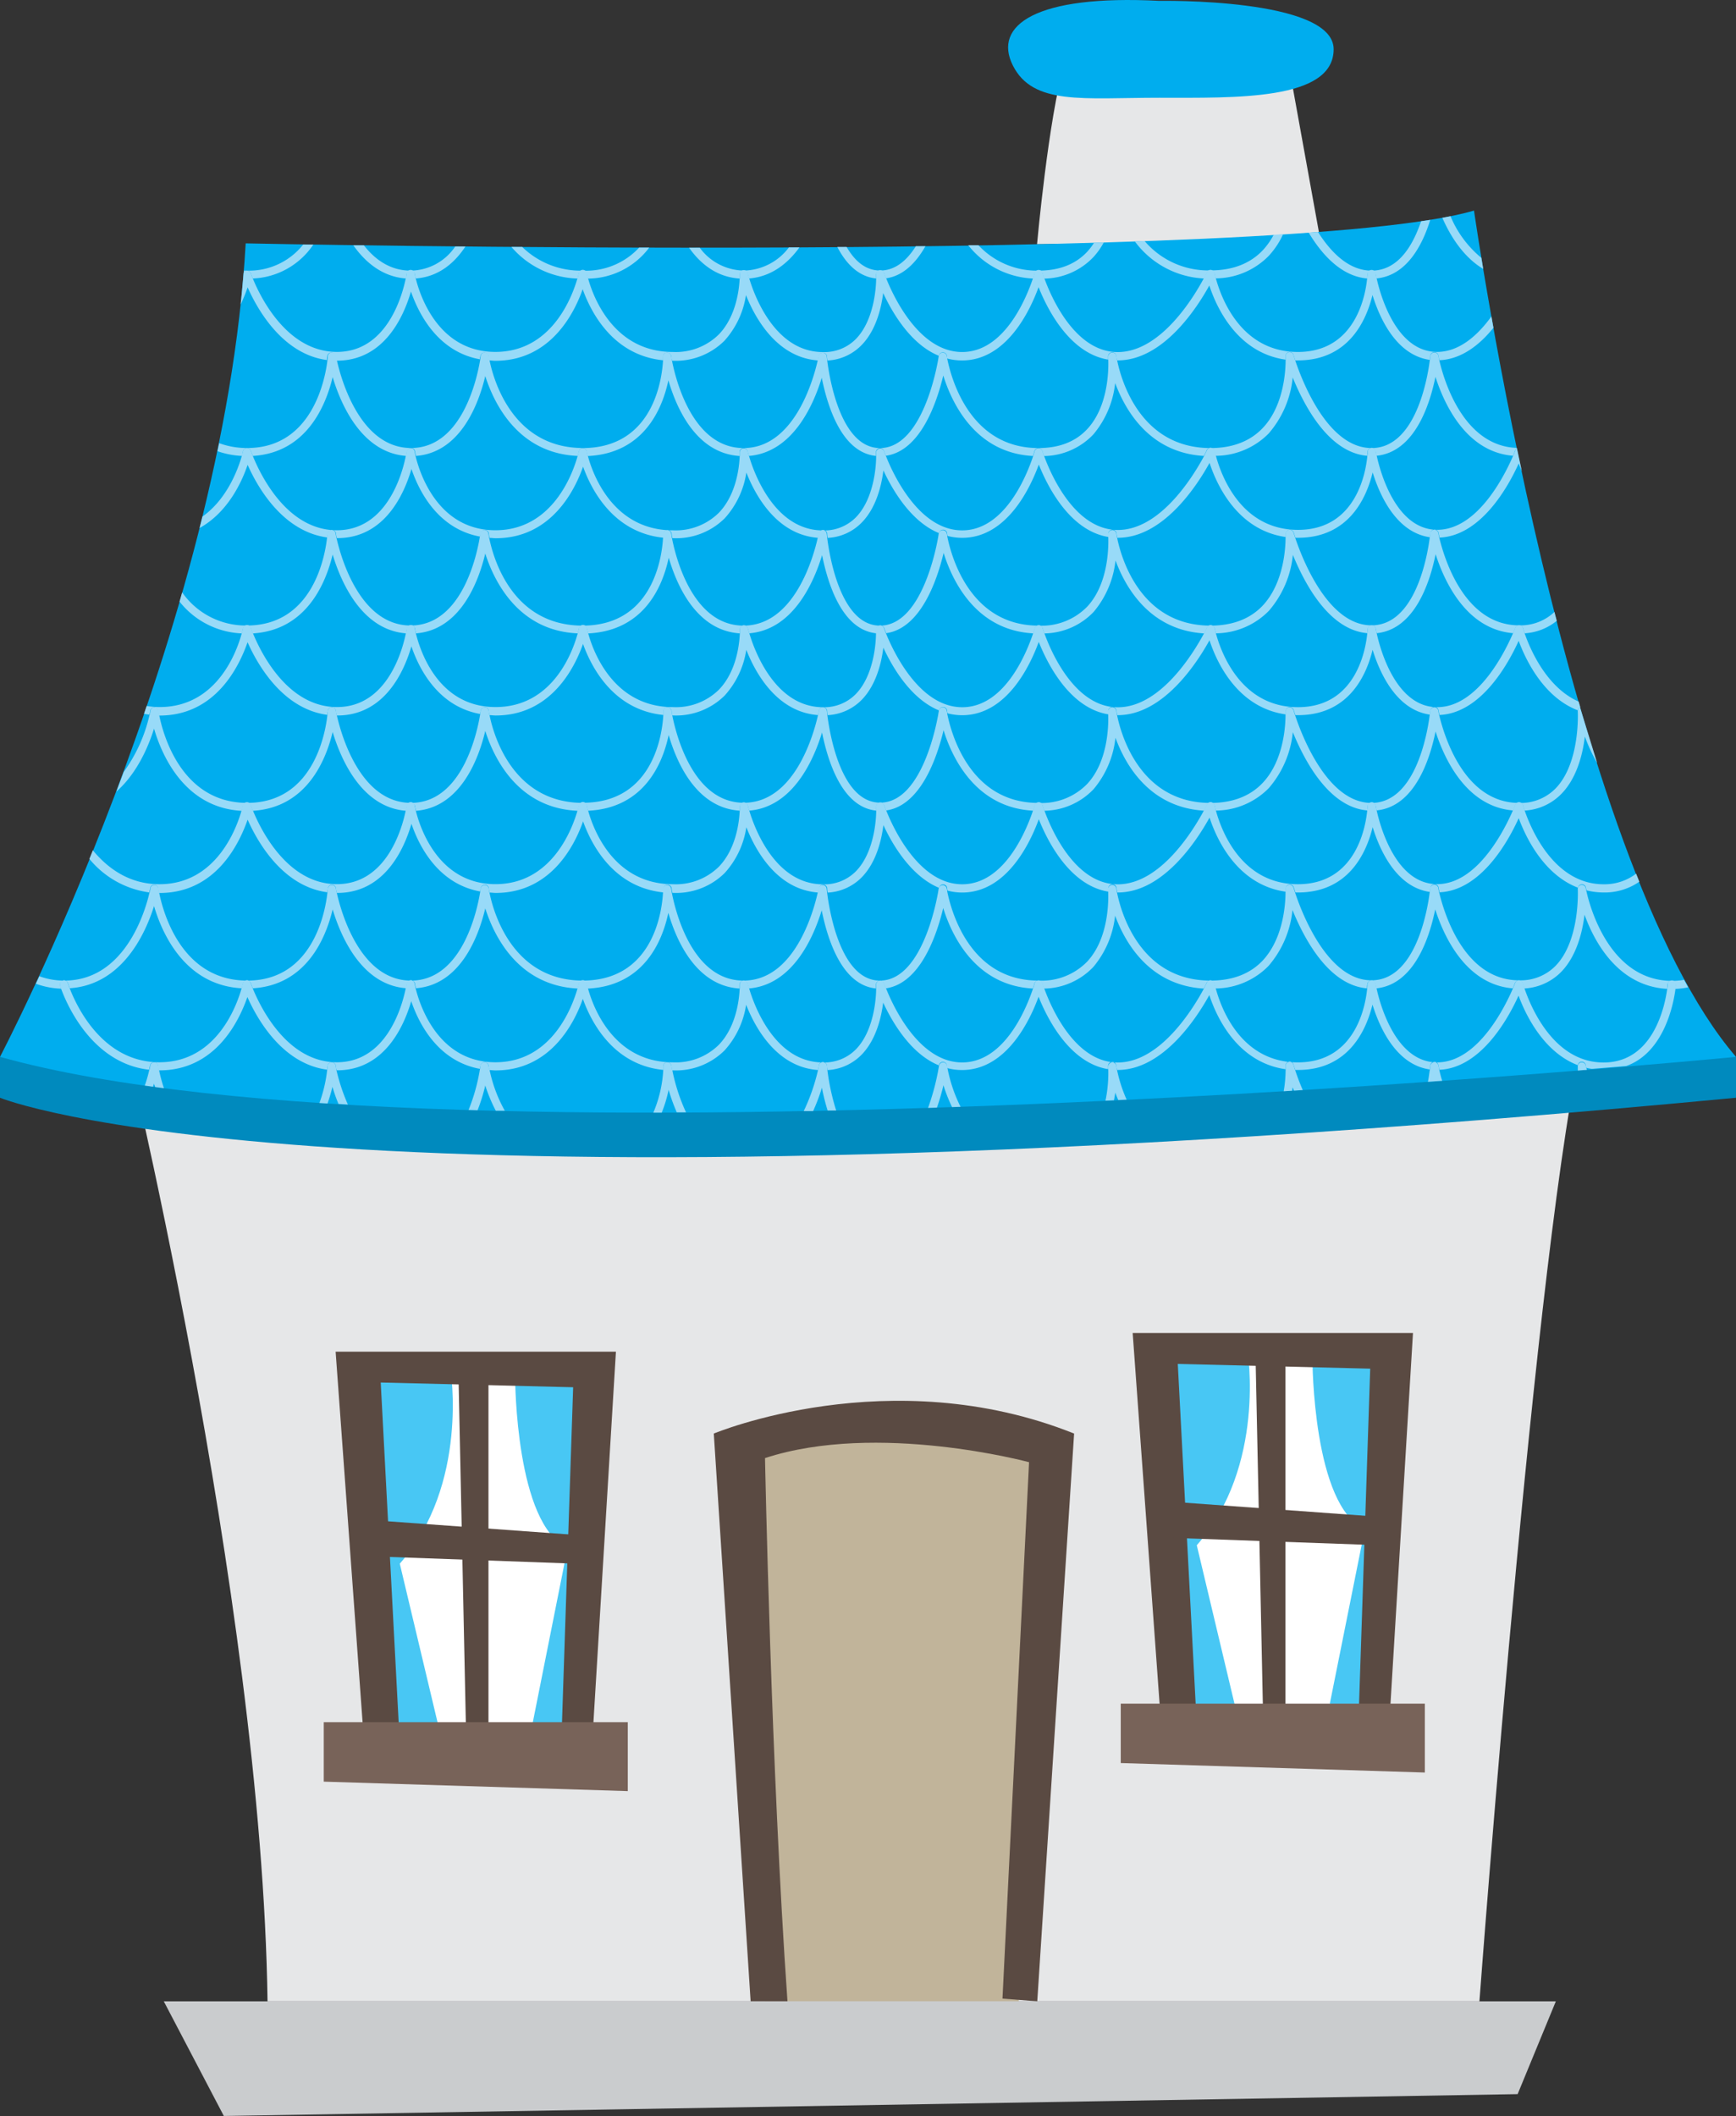 <svg id="Layer_1" data-name="Layer 1" xmlns="http://www.w3.org/2000/svg" viewBox="0 0 304.4 371"><rect x="0" y="0" width="304.4" height="371" fill="#333333" stroke="none"/><defs><style>.cls-1{fill:#e6e7e8;}.cls-2{fill:#008abe;}.cls-3{fill:#00adee;}.cls-4{fill:#c1b49a;}.cls-5{fill:#5a4a42;}.cls-6{fill:#fff;}.cls-7{fill:#48c7f4;}.cls-8{fill:#404041;}.cls-9{fill:#786359;}.cls-10{fill:#caccce;}.cls-11{fill:none;}.cls-12{fill:#98daf8;}</style></defs><path class="cls-1" d="M230.51,58.82s2-22.17,4.82-31.74h39.25l5.74,31.74S238.06,58.66,230.51,58.82Z" transform="translate(-48.67 -16)"/><path class="cls-1" d="M69.73,194.6S94.62,296.06,95.58,366.9h212.5S319,220.13,327.23,194.6Z" transform="translate(-48.67 -16)"/><path class="cls-2" d="M48.67,201.3v7.17s56.48,23.46,304.4,0V201.3Z" transform="translate(-48.67 -16)"/><path class="cls-3" d="M48.67,201.3S87.92,126.63,91.75,58.67c0,0,182.83,3.83,215.38-5.75,0,0,16.27,113.92,45.94,148.38C353.07,201.3,127.17,223.31,48.67,201.3Z" transform="translate(-48.67 -16)"/><path class="cls-3" d="M251.93,16.15c-21.67-1.13-29.19,4.3-25.66,11.33s12.33,5.66,25.66,5.66,30.59.53,30.59-8.51S251.93,16.15,251.93,16.15Z" transform="translate(-48.67 -16)"/><path class="cls-4" d="M182.81,366.9H227.3l5.76-96s-33-10.05-56.36,0Z" transform="translate(-48.67 -16)"/><path class="cls-5" d="M180.29,366.9l-6.46-99.55s30.87-12.93,63.18,0l-6.46,99.55-6.1-.48,4.66-94.05s-26.56-7.18-46.3-.72c0,0,1.07,54.57,3.94,95.25Z" transform="translate(-48.67 -16)"/><polygon class="cls-6" points="63.71 238.93 67.32 308 100.92 308 104.81 240.04 63.71 238.93"/><path class="cls-7" d="M127.65,256s3.34,20.27-8.88,34.16l7.5,31.51h-7.5l-6.39-66.78Z" transform="translate(-48.67 -16)"/><path class="cls-7" d="M139,257.71s.07,25.68,9.2,29.64L142.09,318l7.78,2.5L153.48,256Z" transform="translate(-48.67 -16)"/><polygon class="cls-5" points="63.85 305.71 58.85 236.99 108 236.99 103.83 305.71 98.42 305.71 100.5 243.23 66.76 242.4 70.1 305.71 63.85 305.71"/><polygon class="cls-5" points="80.37 240.04 81.76 305.71 85.65 305.71 85.65 240.04 80.37 240.04"/><polygon class="cls-5" points="63.71 266.42 65.38 272.88 102.03 274.2 102.03 269.2 63.71 266.42"/><path class="cls-8" d="M129,256" transform="translate(-48.67 -16)"/><polygon class="cls-9" points="56.77 301.96 110.08 301.96 110.08 314.04 56.77 312.38 56.77 301.96"/><polygon class="cls-6" points="203.47 235.67 207.08 304.74 240.68 304.74 244.56 236.78 203.47 235.67"/><path class="cls-7" d="M267.41,252.78s3.33,20.27-8.89,34.15l7.5,31.52h-7.5l-6.38-66.78Z" transform="translate(-48.67 -16)"/><path class="cls-7" d="M278.8,254.44s.07,25.69,9.19,29.65l-6.14,30.61,7.78,2.5,3.61-64.42Z" transform="translate(-48.67 -16)"/><polygon class="cls-5" points="203.6 302.45 198.61 233.72 247.76 233.72 243.59 302.45 238.18 302.45 240.26 239.97 206.52 239.14 209.85 302.45 203.6 302.45"/><polygon class="cls-5" points="220.13 236.78 221.51 302.45 225.4 302.45 225.4 236.78 220.13 236.78"/><polygon class="cls-5" points="203.47 263.16 205.13 269.62 241.79 270.93 241.79 265.94 203.47 263.16"/><path class="cls-8" d="M268.8,252.78" transform="translate(-48.67 -16)"/><polygon class="cls-9" points="196.52 298.7 249.84 298.7 249.84 310.78 196.52 309.12 196.52 298.7"/><polygon class="cls-10" points="28.72 350.9 272.81 350.9 266.11 367.17 39.25 371 28.72 350.9"/><path class="cls-11" d="M93,64.83c1.24,3,6,13,14.77,13s11.51-10.12,12.08-13c-4.14-.31-7.11-2.81-9.21-5.85l-7-.1A13.41,13.41,0,0,1,93,64.83Z" transform="translate(-48.67 -16)"/><path class="cls-11" d="M120.7,63.45a9.55,9.55,0,0,0,7.79-4.25c-5.9-.06-11.28-.13-16-.19C114.46,61.53,117.13,63.45,120.7,63.45Z" transform="translate(-48.67 -16)"/><path class="cls-11" d="M101.83,58.85l-10.08-.18c-.09,1.58-.21,3.17-.33,4.76l.56,0A12.1,12.1,0,0,0,101.83,58.85Z" transform="translate(-48.67 -16)"/><path class="cls-11" d="M106,79.13c-7.86-1-12.27-8.95-14-12.74a25.16,25.16,0,0,1-1.23,3C90,77.5,88.68,85.66,87.05,93.71a14,14,0,0,0,4.93.85C103.53,94.56,105.69,82.11,106,79.13Z" transform="translate(-48.67 -16)"/><path class="cls-11" d="M231.77,64.85c1.1,3,5.28,13,12.89,13s13.46-9.84,15.13-13a16,16,0,0,1-12.15-6.49l-5.43.17a12.56,12.56,0,0,1-1.79,2.54A12.15,12.15,0,0,1,231.77,64.85Z" transform="translate(-48.67 -16)"/><path class="cls-11" d="M260.93,63.45c3.86,0,6.94-1.19,9.16-3.53A12.45,12.45,0,0,0,272,57.21c-7,.43-14.61.78-22.64,1.07A14.64,14.64,0,0,0,260.93,63.45Z" transform="translate(-48.67 -16)"/><path class="cls-11" d="M230.78,63.45c3.64,0,6.53-1.13,8.58-3.37a11.24,11.24,0,0,0,1.15-1.52c-6.59.19-13.38.35-20.27.47A14,14,0,0,0,230.78,63.45Z" transform="translate(-48.67 -16)"/><path class="cls-11" d="M261.84,64.85c.8,3,4.24,13,14.41,13s11.9-10.2,12.15-13c-4.5-.39-7.9-4.12-10.25-8-1.46.1-3,.21-4.49.3a14.28,14.28,0,0,1-2.53,3.81A13.14,13.14,0,0,1,261.84,64.85Z" transform="translate(-48.67 -16)"/><path class="cls-11" d="M121.57,64.83c.68,2.93,3.77,13,14,13s13.59-10,14.41-13a15.84,15.84,0,0,1-11.59-5.55l-8.07-.07C128.36,62.14,125.57,64.52,121.57,64.83Z" transform="translate(-48.67 -16)"/><path class="cls-11" d="M289.17,63.45c4.65,0,7.26-4.44,8.68-8.66-5,.73-11.09,1.36-18.07,1.89C282,60.24,285.18,63.45,289.17,63.45Z" transform="translate(-48.67 -16)"/><path class="cls-11" d="M204,64.8c1.18,3,5.71,13,13.35,13s11.46-10,12.44-13a15.31,15.31,0,0,1-11.37-5.78l-7.51.11C209.32,62,207.08,64.37,204,64.8Z" transform="translate(-48.67 -16)"/><path class="cls-11" d="M160.74,59.41c-7.16,0-14-.06-20.5-.11a14.65,14.65,0,0,0,10.61,4.15A12.66,12.66,0,0,0,160.74,59.41Z" transform="translate(-48.67 -16)"/><path class="cls-11" d="M151.75,64.85c.81,3,4.31,13,14.89,13a10.73,10.73,0,0,0,8.05-3.06c3.13-3.23,3.6-8.15,3.67-9.91-4-.25-6.85-2.55-8.86-5.42h-7A13.57,13.57,0,0,1,151.75,64.85Z" transform="translate(-48.67 -16)"/><path class="cls-11" d="M179.09,63.45A10.12,10.12,0,0,0,187,59.39l-15.63,0A9.77,9.77,0,0,0,179.09,63.45Z" transform="translate(-48.67 -16)"/><path class="cls-11" d="M180,64.83c.88,2.94,4.51,13,12.95,13a7.74,7.74,0,0,0,5.8-2.32c3.1-3.2,3.49-8.8,3.53-10.66-3.13-.32-5.31-2.63-6.81-5.5l-6.63.05C186.8,62.21,183.94,64.51,180,64.83Z" transform="translate(-48.67 -16)"/><path class="cls-11" d="M203,63.45c2.67,0,4.71-1.83,6.24-4.26q-6.06.09-12.14.13C198.5,61.68,200.4,63.45,203,63.45Z" transform="translate(-48.67 -16)"/><path class="cls-11" d="M75.49,206.54l.38.05c-.07-.21-.14-.43-.19-.62Z" transform="translate(-48.67 -16)"/><path class="cls-11" d="M213,210.2l2.65-.09a27.84,27.84,0,0,1-1.51-3.83A40,40,0,0,1,213,210.2Z" transform="translate(-48.67 -16)"/><path class="cls-11" d="M164.68,211.08h2.64a32.68,32.68,0,0,1-1.43-3.95A22.8,22.8,0,0,1,164.68,211.08Z" transform="translate(-48.67 -16)"/><path class="cls-11" d="M244,208.94l.75,0c-.19-.44-.37-.88-.52-1.3C244.18,208,244.1,208.48,244,208.94Z" transform="translate(-48.67 -16)"/><path class="cls-11" d="M213.32,202.85c-4.92-2.08-8.15-7.57-9.76-11-.34,2.7-1.26,6.52-3.76,9.11a9,9,0,0,1-6,2.72,40.27,40.27,0,0,0,1.53,7q8.08-.18,16.1-.44a41.25,41.25,0,0,0,1.92-7.38Z" transform="translate(-48.67 -16)"/><path class="cls-11" d="M191.25,210.78l2.55-.06a36.06,36.06,0,0,1-1-4A34.1,34.1,0,0,1,191.25,210.78Z" transform="translate(-48.67 -16)"/><path class="cls-11" d="M179.5,192.19a15.32,15.32,0,0,1-3.77,8,12.1,12.1,0,0,1-9.09,3.51h-.1a33.28,33.28,0,0,0,2.4,7.38c6.86,0,13.76-.12,20.66-.25a34.47,34.47,0,0,0,2.5-7.17C185,203.13,181.17,196.43,179.5,192.19Z" transform="translate(-48.67 -16)"/><path class="cls-11" d="M243,203.54c-6.8-1.11-10.7-8.92-12.2-12.7-1.49,4.09-5.6,12.85-13.43,12.85a10.14,10.14,0,0,1-2.56-.33,26.16,26.16,0,0,0,2.28,6.7c8.61-.3,17.12-.66,25.42-1.05A23.71,23.71,0,0,0,243,203.54Z" transform="translate(-48.67 -16)"/><path class="cls-11" d="M326.89,203.58l.88-.07c-.32-.06-.63-.11-.94-.18C326.85,203.4,326.86,203.48,326.89,203.58Z" transform="translate(-48.67 -16)"/><path class="cls-11" d="M325.33,202.86c-6.05-2.31-9.18-8.91-10.39-12.19-1.76,3.9-6.55,12.67-13.88,13,.1.46.26,1.09.49,1.84,8.85-.63,16.85-1.24,23.77-1.8,0-.41,0-.67,0-.69A.39.39,0,0,1,325.33,202.86Z" transform="translate(-48.67 -16)"/><path class="cls-11" d="M342.47,189.3c-.31,2.45-1.88,11.19-8.65,13.71,12.14-1,19.25-1.71,19.25-1.71A76.55,76.55,0,0,1,344.72,189,13.44,13.44,0,0,1,342.47,189.3Z" transform="translate(-48.67 -16)"/><path class="cls-11" d="M260.73,190.56c-2.13,3.87-8.06,13.13-16.07,13.13h-.1a25.37,25.37,0,0,0,1.67,5.15c9.53-.46,18.76-1,27.54-1.5a23.18,23.18,0,0,0,.34-3.8C265.54,202.35,261.93,194.25,260.73,190.56Z" transform="translate(-48.67 -16)"/><path class="cls-11" d="M275.25,207.24l.33,0c-.08-.19-.17-.39-.24-.57C275.32,206.84,275.28,207,275.25,207.24Z" transform="translate(-48.67 -16)"/><path class="cls-11" d="M289.33,192.23c-1.07,4.46-4.18,11.46-13.08,11.46-.16,0-.31,0-.46,0,.26.78.7,2,1.32,3.46,7.73-.47,15.07-1,21.94-1.44.17-.87.27-1.59.33-2.08C293.53,202.78,290.61,196.37,289.33,192.23Z" transform="translate(-48.67 -16)"/><path class="cls-11" d="M74.84,172.47a16.43,16.43,0,0,1-10.48-5.77c-3.24,8-6.3,14.92-8.83,20.43a12.73,12.73,0,0,0,4.38.76C70.58,187.89,74.12,175.61,74.84,172.47Z" transform="translate(-48.67 -16)"/><path class="cls-11" d="M76.66,171.14c10.07,0,13.6-10,14.41-13-10-.54-14-9.63-15.39-14.42-1,3-2.94,7.82-6.66,11.05-1.36,3.62-2.72,7.09-4,10.39C67.53,168.3,71.31,171.14,76.66,171.14Z" transform="translate(-48.67 -16)"/><path class="cls-11" d="M73.92,141.22q-1.8,5.22-3.61,10.13a27.36,27.36,0,0,0,4.53-10C74.53,141.32,74.22,141.28,73.92,141.22Z" transform="translate(-48.67 -16)"/><path class="cls-11" d="M91.07,96a15.07,15.07,0,0,1-4.31-.83q-1.2,5.77-2.6,11.46C88.62,103.42,90.5,98,91.07,96Z" transform="translate(-48.67 -16)"/><path class="cls-11" d="M92,125.67c11.7,0,13.74-12.41,14.06-15.43-7.86-1-12.27-8.95-14-12.74-1,3-3.44,8.32-8.43,11.09q-1.44,5.72-3,11.27A13.59,13.59,0,0,0,92,125.67Z" transform="translate(-48.67 -16)"/><path class="cls-11" d="M91.08,127.06a14.69,14.69,0,0,1-10.91-5.58c-1.83,6.32-3.78,12.47-5.78,18.36a13.81,13.81,0,0,0,2.27.19C86.85,140,90.28,130,91.08,127.06Z" transform="translate(-48.67 -16)"/><path class="cls-11" d="M59.39,189.31a14.38,14.38,0,0,1-4.47-.87c-3.77,8.14-6.25,12.86-6.25,12.86a198.26,198.26,0,0,0,25.38,5,26.48,26.48,0,0,0,.79-2.76C64.65,202.42,60.26,191.73,59.39,189.31Z" transform="translate(-48.67 -16)"/><path class="cls-11" d="M120.76,191.57c-1.26,4.35-4.66,12.12-13,12.12h-.07a34.36,34.36,0,0,0,2,6c6.83.4,13.9.71,21.12.93a33,33,0,0,0,2-7.19C125.41,202.1,122.08,195.46,120.76,191.57Z" transform="translate(-48.67 -16)"/><path class="cls-11" d="M132.37,210.68l3.19.08a28.28,28.28,0,0,1-1.84-4.41A31.63,31.63,0,0,1,132.37,210.68Z" transform="translate(-48.67 -16)"/><path class="cls-11" d="M150.85,191.14c-1.48,4.22-5.64,12.55-15.32,12.55-.36,0-.71,0-1.06-.06a25.16,25.16,0,0,0,2.67,7.17c8.53.2,17.25.29,26.07.28A22.26,22.26,0,0,0,165,203.6C156.13,202.72,152.28,195.11,150.85,191.14Z" transform="translate(-48.67 -16)"/><path class="cls-11" d="M92.09,190.83c-1.39,4.11-5.52,12.86-15.43,12.86h-.1a29.66,29.66,0,0,0,.84,3.1c8.45,1.1,17.61,2,27.28,2.6a25,25,0,0,0,1.36-5.82C98.18,202.54,93.77,194.62,92.09,190.83Z" transform="translate(-48.67 -16)"/><path class="cls-11" d="M75.68,174.86c-1.49,4.76-5.53,13.79-14.77,14.41,1.15,3,5.71,13,15.75,13s13.6-10.05,14.41-13C81.08,188.75,77.08,179.65,75.68,174.86Z" transform="translate(-48.67 -16)"/><path class="cls-11" d="M106.1,209.48l1.93.12c-.44-1.08-.79-2.12-1.07-3A28.48,28.48,0,0,1,106.1,209.48Z" transform="translate(-48.67 -16)"/><path class="cls-11" d="M214.1,144.06c-1.14,4.78-4,13.22-10.07,14.07,1.18,3,5.71,13,13.35,13s11.46-10,12.44-13C219.74,157.64,215.61,148.93,214.1,144.06Z" transform="translate(-48.67 -16)"/><path class="cls-11" d="M244.24,114.27a16.76,16.76,0,0,1-3.82,9,12.18,12.18,0,0,1-8.65,3.79c1.1,3,5.28,13,12.89,13s13.46-9.84,15.13-13C250.37,126.5,246.07,119.21,244.24,114.27Z" transform="translate(-48.67 -16)"/><path class="cls-11" d="M214.1,113c-1.14,4.78-4,13.22-10.07,14.08,1.18,3,5.71,13,13.35,13s11.46-10,12.44-13C219.74,126.53,215.61,117.82,214.1,113Z" transform="translate(-48.67 -16)"/><path class="cls-11" d="M165.89,113.79c-1.06,5-4.3,12.81-14.14,13.28.81,3,4.31,13,14.89,13a10.73,10.73,0,0,0,8.05-3.06c3.13-3.23,3.6-8.15,3.67-9.91C170.82,126.58,167.34,118.77,165.89,113.79Z" transform="translate(-48.67 -16)"/><path class="cls-11" d="M275.34,113.32a17.64,17.64,0,0,1-4.21,9.81,13.14,13.14,0,0,1-9.29,3.94c.8,3,4.24,13,14.41,13s11.89-10.2,12.15-13C281.59,126.46,277.29,118.19,275.34,113.32Z" transform="translate(-48.67 -16)"/><path class="cls-11" d="M203.56,98.49c-.34,2.7-1.26,6.52-3.76,9.1a8.93,8.93,0,0,1-6,2.73c.4,3.17,2.38,15.35,9.25,15.35,7.9,0,10.27-16,10.3-16.13v0C208.4,107.44,205.17,102,203.56,98.49Z" transform="translate(-48.67 -16)"/><path class="cls-11" d="M165,141.38c-8.82-.88-12.67-8.49-14.1-12.46-1.48,4.22-5.64,12.55-15.32,12.55-.36,0-.71,0-1.06-.06.65,3.23,3.95,15.37,16.38,15.37S164.79,144.38,165,141.38Z" transform="translate(-48.67 -16)"/><path class="cls-11" d="M107,175.45c-1.14,4.92-4.49,13.25-14,13.83,1.24,3,6,13,14.77,13s11.51-10.12,12.08-13C112.09,188.69,108.43,180.34,107,175.45Z" transform="translate(-48.67 -16)"/><path class="cls-11" d="M150.85,97.81c-1.48,4.22-5.64,12.55-15.32,12.55-.36,0-.71,0-1.06-.06.65,3.23,3.95,15.37,16.38,15.37s13.94-12.4,14.1-15.4C156.13,109.39,152.28,101.78,150.85,97.81Z" transform="translate(-48.67 -16)"/><path class="cls-11" d="M300.37,113.2c-1,4.88-3.63,13.17-10.33,13.85.64,2.87,3.39,13,10.62,13s12-9.93,13.31-13C305.78,126.38,301.92,118.05,300.37,113.2Z" transform="translate(-48.67 -16)"/><path class="cls-11" d="M120.76,98.24c-1.26,4.35-4.66,12.12-13,12.12h-.07c.75,3.3,4.09,15.32,13,15.32,9.16,0,11.68-12.76,12.13-15.57C125.41,108.77,122.08,102.13,120.76,98.24Z" transform="translate(-48.67 -16)"/><path class="cls-11" d="M133.72,113c-1.16,4.88-4.32,13.44-12.15,14,.68,2.93,3.77,13,14,13s13.62-10,14.42-13C139.53,126.58,135.28,117.9,133.72,113Z" transform="translate(-48.67 -16)"/><path class="cls-11" d="M301.06,79.22c.74,3.22,4.11,15,13.55,15.33-1.61-7.78-3-14.93-4.07-21C308.15,76.49,305,79.05,301.06,79.22Z" transform="translate(-48.67 -16)"/><path class="cls-11" d="M192.79,144.46c-1.49,4.89-5.13,13.07-12.77,13.7.88,2.94,4.51,13,12.95,13a7.74,7.74,0,0,0,5.8-2.32c3.1-3.2,3.49-8.8,3.53-10.66C196.24,157.55,193.74,149.38,192.79,144.46Z" transform="translate(-48.67 -16)"/><path class="cls-11" d="M165.89,144.9c-1.06,5-4.3,12.81-14.14,13.28.81,3,4.31,13,14.89,13a10.73,10.73,0,0,0,8.05-3.06c3.13-3.23,3.6-8.15,3.67-9.91C170.82,157.69,167.34,149.88,165.89,144.9Z" transform="translate(-48.67 -16)"/><path class="cls-11" d="M244.24,145.38a16.7,16.7,0,0,1-3.82,9,12.15,12.15,0,0,1-8.65,3.8c1.1,3,5.28,13,12.89,13s13.46-9.84,15.13-13C250.37,157.61,246.07,150.33,244.24,145.38Z" transform="translate(-48.67 -16)"/><path class="cls-11" d="M107,113.23c-1.14,4.92-4.49,13.25-14,13.83,1.24,3,6,13,14.77,13s11.51-10.12,12.08-13C112.09,126.47,108.43,118.12,107,113.23Z" transform="translate(-48.67 -16)"/><path class="cls-11" d="M275.34,144.43a17.64,17.64,0,0,1-4.21,9.81,13.14,13.14,0,0,1-9.29,3.94c.8,3,4.24,13,14.41,13s11.9-10.2,12.15-13C281.59,157.57,277.29,149.3,275.34,144.43Z" transform="translate(-48.67 -16)"/><path class="cls-11" d="M325.46,139.09c-1.35-4.73-2.64-9.48-3.85-14.21a9.82,9.82,0,0,1-5.63,2.19C316.81,129.51,319.66,136.55,325.46,139.09Z" transform="translate(-48.67 -16)"/><path class="cls-11" d="M322.55,155.13a9.76,9.76,0,0,1-6.57,3.05c1,3,5,13,13.87,13a9.16,9.16,0,0,0,5.7-1.86c-2.43-6.15-4.71-12.71-6.84-19.44a27.81,27.81,0,0,1-2.16-4.64C326.17,148.31,325.16,152.37,322.55,155.13Z" transform="translate(-48.67 -16)"/><path class="cls-11" d="M300.37,144.31c-1,4.88-3.63,13.17-10.33,13.84.64,2.88,3.39,13,10.62,13s12-9.94,13.31-13C305.78,157.49,301.92,149.16,300.37,144.31Z" transform="translate(-48.67 -16)"/><path class="cls-11" d="M192.79,113.35c-1.49,4.89-5.13,13.07-12.77,13.7.88,2.94,4.51,13,12.95,13a7.74,7.74,0,0,0,5.8-2.32c3.1-3.2,3.49-8.79,3.53-10.66C196.24,126.44,193.74,118.27,192.79,113.35Z" transform="translate(-48.67 -16)"/><path class="cls-11" d="M192.79,82.24c-1.49,4.89-5.13,13.07-12.77,13.7.88,2.94,4.51,13,12.95,13a7.74,7.74,0,0,0,5.8-2.32c3.1-3.2,3.49-8.8,3.53-10.66C196.24,95.33,193.74,87.16,192.79,82.24Z" transform="translate(-48.67 -16)"/><path class="cls-11" d="M165.89,82.68c-1.06,5-4.3,12.81-14.14,13.28.81,3,4.31,13,14.89,13a10.73,10.73,0,0,0,8.05-3.06c3.13-3.23,3.6-8.15,3.67-9.91C170.82,95.47,167.34,87.66,165.89,82.68Z" transform="translate(-48.67 -16)"/><path class="cls-11" d="M179.09,94.56c8.94,0,12.28-12.12,13-15.36C185,78.68,181.17,72,179.5,67.75a15.32,15.32,0,0,1-3.77,8,12.1,12.1,0,0,1-9.09,3.51h-.1C167.19,82.51,170.18,94.56,179.09,94.56Z" transform="translate(-48.67 -16)"/><path class="cls-11" d="M214.1,81.84c-1.14,4.78-4,13.22-10.07,14.07,1.18,3,5.71,13,13.35,13s11.46-10,12.44-13C219.74,95.42,215.61,86.71,214.1,81.84Z" transform="translate(-48.67 -16)"/><path class="cls-11" d="M165,79.16c-8.82-.88-12.67-8.49-14.1-12.46-1.48,4.22-5.64,12.55-15.32,12.55-.36,0-.71,0-1.06-.06.65,3.23,3.95,15.37,16.38,15.37S164.79,82.16,165,79.16Z" transform="translate(-48.67 -16)"/><path class="cls-11" d="M300.37,82.09c-1,4.88-3.63,13.17-10.33,13.84.64,2.88,3.39,13,10.62,13s12-9.94,13.31-13C305.78,95.27,301.92,86.94,300.37,82.09Z" transform="translate(-48.67 -16)"/><path class="cls-11" d="M230.81,97.51c-1.49,4.09-5.6,12.85-13.43,12.85a10.14,10.14,0,0,1-2.56-.33c.51,2.75,3.58,15.64,16,15.64a11.1,11.1,0,0,0,8.57-3.36c3.64-4,3.72-10.29,3.66-12.1C236.21,109.1,232.31,101.29,230.81,97.51Z" transform="translate(-48.67 -16)"/><path class="cls-11" d="M203,94.56c7.9,0,10.27-16,10.3-16.13v0c-4.92-2.08-8.15-7.57-9.76-11-.34,2.7-1.26,6.52-3.76,9.1a8.93,8.93,0,0,1-6,2.73C194.17,82.38,196.15,94.56,203,94.56Z" transform="translate(-48.67 -16)"/><path class="cls-11" d="M244.24,83.16a16.7,16.7,0,0,1-3.82,9,12.15,12.15,0,0,1-8.65,3.8c1.1,3,5.28,13,12.89,13s13.46-9.84,15.13-13C250.37,95.39,246.07,88.1,244.24,83.16Z" transform="translate(-48.67 -16)"/><path class="cls-11" d="M275.34,82.21A17.64,17.64,0,0,1,271.13,92,13.14,13.14,0,0,1,261.84,96c.8,3,4.24,13,14.41,13s11.9-10.2,12.15-13C281.59,95.35,277.29,87.08,275.34,82.21Z" transform="translate(-48.67 -16)"/><path class="cls-11" d="M308.42,61.21c-.86-5.23-1.29-8.29-1.29-8.29-1.18.35-2.57.68-4.12,1A18.8,18.8,0,0,0,308.42,61.21Z" transform="translate(-48.67 -16)"/><path class="cls-11" d="M301.06,110.33c.75,3.27,4.21,15.34,14,15.34a8.62,8.62,0,0,0,6.19-2.35c-2.14-8.47-4-16.8-5.72-24.6-.21-.5-.4-1-.55-1.38C313.18,101.24,308.39,110,301.06,110.33Z" transform="translate(-48.67 -16)"/><path class="cls-11" d="M107,82.12c-1.14,4.92-4.49,13.25-14,13.82,1.24,3,6,13,14.77,13s11.51-10.12,12.08-13C112.09,95.36,108.43,87,107,82.12Z" transform="translate(-48.67 -16)"/><path class="cls-11" d="M289.33,98.9c-1.07,4.45-4.18,11.46-13.08,11.46-.16,0-.31,0-.46,0,1.13,3.39,5.68,15.34,13.38,15.34s9.82-12.33,10.21-15.4C293.53,109.44,290.61,103,289.33,98.9Z" transform="translate(-48.67 -16)"/><path class="cls-11" d="M260.73,97.23c-2.13,3.87-8.06,13.13-16.07,13.13h-.1c.68,3.3,4,15.32,16.37,15.32,3.86,0,6.94-1.18,9.15-3.52,3.75-4,4-10.15,4-12C265.53,109,261.93,100.92,260.73,97.23Z" transform="translate(-48.67 -16)"/><path class="cls-11" d="M230.78,94.56c3.64,0,6.53-1.13,8.58-3.37,3.64-4,3.71-10.28,3.65-12.09-6.8-1.11-10.7-8.92-12.2-12.7-1.49,4.09-5.6,12.85-13.43,12.85a10.14,10.14,0,0,1-2.56-.33C215.34,81.67,218.4,94.56,230.78,94.56Z" transform="translate(-48.67 -16)"/><path class="cls-11" d="M133.72,81.9c-1.16,4.88-4.32,13.44-12.15,14,.68,2.93,3.77,13,14,13s13.59-10,14.41-13C139.52,95.46,135.28,86.79,133.72,81.9Z" transform="translate(-48.67 -16)"/><path class="cls-11" d="M289.17,94.56c7.76,0,9.82-12.34,10.21-15.4-5.85-.83-8.77-7.23-10.05-11.37-1.07,4.45-4.18,11.46-13.08,11.46-.16,0-.31,0-.46,0C276.92,82.61,281.47,94.56,289.17,94.56Z" transform="translate(-48.67 -16)"/><path class="cls-11" d="M260.93,94.56c3.86,0,6.94-1.19,9.16-3.53,3.75-4,4-10.15,4-11.94-8.57-1.18-12.18-9.28-13.38-13-2.13,3.87-8.06,13.13-16.07,13.13h-.1C245.24,82.54,248.56,94.56,260.93,94.56Z" transform="translate(-48.67 -16)"/><path class="cls-11" d="M120.76,67.13c-1.26,4.35-4.66,12.12-13,12.12h-.07c.75,3.3,4.09,15.32,13,15.32,9.17,0,11.69-12.76,12.13-15.57C125.41,77.66,122.08,71,120.76,67.13Z" transform="translate(-48.67 -16)"/><path class="cls-11" d="M179.5,98.86a15.32,15.32,0,0,1-3.77,8,12.1,12.1,0,0,1-9.09,3.51h-.1c.65,3.27,3.64,15.32,12.55,15.32s12.28-12.12,13-15.36C185,109.79,181.17,103.1,179.5,98.86Z" transform="translate(-48.67 -16)"/><path class="cls-11" d="M289.17,156.78c7.75,0,9.82-12.33,10.21-15.4-5.85-.83-8.77-7.23-10.05-11.37-1.07,4.46-4.18,11.46-13.08,11.46-.16,0-.31,0-.46,0C276.92,144.83,281.47,156.78,289.17,156.78Z" transform="translate(-48.67 -16)"/><path class="cls-11" d="M244.24,176.49a16.76,16.76,0,0,1-3.82,9,12.18,12.18,0,0,1-8.65,3.79c1.1,3,5.28,13,12.89,13s13.46-9.84,15.13-13C250.37,188.72,246.07,181.44,244.24,176.49Z" transform="translate(-48.67 -16)"/><path class="cls-11" d="M300.37,175.42c-1,4.88-3.63,13.17-10.33,13.85.64,2.87,3.39,13,10.62,13s12-9.94,13.31-13C305.78,188.6,301.92,180.27,300.37,175.42Z" transform="translate(-48.67 -16)"/><path class="cls-11" d="M275.34,175.54a17.64,17.64,0,0,1-4.21,9.81,13.14,13.14,0,0,1-9.29,3.94c.8,3,4.24,13,14.41,13s11.9-10.2,12.15-13C281.59,188.68,277.29,180.41,275.34,175.54Z" transform="translate(-48.67 -16)"/><path class="cls-11" d="M260.93,156.78c3.86,0,6.94-1.18,9.15-3.52,3.75-4,4-10.15,4-11.95-8.57-1.18-12.17-9.28-13.37-13-2.13,3.87-8.06,13.13-16.07,13.13h-.1C245.24,144.76,248.56,156.78,260.93,156.78Z" transform="translate(-48.67 -16)"/><path class="cls-11" d="M214.1,175.17c-1.14,4.78-4,13.22-10.07,14.08,1.18,3,5.71,13,13.35,13s11.46-10,12.44-13C219.74,188.75,215.61,180,214.1,175.17Z" transform="translate(-48.67 -16)"/><path class="cls-11" d="M230.78,156.78a11.1,11.1,0,0,0,8.57-3.36c3.64-4,3.72-10.29,3.66-12.1-6.8-1.11-10.7-8.92-12.2-12.7-1.49,4.09-5.6,12.85-13.43,12.85a10.14,10.14,0,0,1-2.56-.33C215.34,143.89,218.4,156.78,230.78,156.78Z" transform="translate(-48.67 -16)"/><path class="cls-11" d="M326.55,176.31c-.38,3.11-1.39,7.17-4,9.93a9.76,9.76,0,0,1-6.57,3c1,3,5,13,13.87,13s10.8-10.16,11.17-13C332.51,188.83,328.36,181.3,326.55,176.31Z" transform="translate(-48.67 -16)"/><path class="cls-11" d="M133.72,144.12c-1.16,4.88-4.32,13.44-12.15,14,.68,2.93,3.77,13,14,13s13.59-10,14.41-13C139.52,157.68,135.28,149,133.72,144.12Z" transform="translate(-48.67 -16)"/><path class="cls-11" d="M107,144.34c-1.14,4.92-4.49,13.25-14,13.82,1.24,3,6,13,14.77,13s11.51-10.12,12.08-13C112.09,157.58,108.43,149.23,107,144.34Z" transform="translate(-48.67 -16)"/><path class="cls-11" d="M290,64.82c.64,2.88,3.39,13,10.62,13,4,0,7.2-3,9.53-6.23-.56-3.15-1-6-1.45-8.43-3.47-2.09-5.74-5.72-7.16-9l-2.12.36C298,59.12,295.28,64.3,290,64.82Z" transform="translate(-48.67 -16)"/><path class="cls-11" d="M192.79,175.57c-1.49,4.9-5.13,13.07-12.77,13.7.88,2.94,4.51,13,12.95,13a7.74,7.74,0,0,0,5.8-2.32c3.1-3.2,3.49-8.8,3.53-10.66C196.24,188.66,193.74,180.49,192.79,175.57Z" transform="translate(-48.67 -16)"/><path class="cls-11" d="M315,156.78a8.53,8.53,0,0,0,6.48-2.63c4.25-4.5,3.81-13.27,3.81-13.36a.39.39,0,0,1,0-.15c-6.05-2.31-9.18-8.91-10.39-12.19-1.76,3.9-6.55,12.67-13.88,13C301.81,144.71,305.27,156.78,315,156.78Z" transform="translate(-48.67 -16)"/><path class="cls-11" d="M120.76,129.35c-1.26,4.35-4.66,12.12-13,12.12h-.07c.75,3.31,4.09,15.32,13,15.32,9.16,0,11.68-12.76,12.13-15.57C125.41,139.88,122.08,133.24,120.76,129.35Z" transform="translate(-48.67 -16)"/><path class="cls-11" d="M92.09,128.61c-1.39,4.11-5.52,12.86-15.43,12.86h-.1c.67,3.31,3.89,15.32,15.42,15.32,11.69,0,13.74-12.41,14.06-15.43C98.18,140.31,93.77,132.4,92.09,128.61Z" transform="translate(-48.67 -16)"/><path class="cls-11" d="M326.83,172.21c.59,2.67,4,15.68,15,15.68a12.74,12.74,0,0,0,2.18-.18,164.31,164.31,0,0,1-7.89-17,10.62,10.62,0,0,1-6.26,1.89A12.68,12.68,0,0,1,326.83,172.21Z" transform="translate(-48.67 -16)"/><path class="cls-11" d="M120.76,160.46c-1.26,4.35-4.66,12.12-13,12.12h-.07c.75,3.31,4.09,15.32,13,15.32,9.16,0,11.68-12.76,12.13-15.56C125.41,171,122.08,164.35,120.76,160.46Z" transform="translate(-48.67 -16)"/><path class="cls-11" d="M165.89,176c-1.06,5-4.3,12.82-14.14,13.28.81,3,4.31,13,14.89,13a10.73,10.73,0,0,0,8.05-3.06c3.13-3.23,3.6-8.15,3.67-9.91C170.82,188.8,167.34,181,165.89,176Z" transform="translate(-48.67 -16)"/><path class="cls-11" d="M289.17,187.89c7.75,0,9.82-12.33,10.21-15.4-5.85-.82-8.77-7.23-10.05-11.37-1.07,4.45-4.18,11.46-13.08,11.46-.16,0-.31,0-.46,0C276.92,175.94,281.47,187.89,289.17,187.89Z" transform="translate(-48.67 -16)"/><path class="cls-11" d="M315,187.89a8.53,8.53,0,0,0,6.48-2.63c4.25-4.5,3.81-13.27,3.81-13.36a.39.39,0,0,1,0-.15c-6.05-2.31-9.18-8.91-10.39-12.19-1.76,3.9-6.55,12.67-13.88,13C301.81,175.82,305.27,187.89,315,187.89Z" transform="translate(-48.67 -16)"/><path class="cls-11" d="M133.72,175.23c-1.16,4.88-4.32,13.44-12.15,14,.68,2.93,3.77,13,14,13s13.59-10,14.41-13C139.52,188.79,135.28,180.12,133.72,175.23Z" transform="translate(-48.67 -16)"/><path class="cls-11" d="M92.09,159.72c-1.39,4.11-5.52,12.86-15.43,12.86h-.1c.67,3.31,3.89,15.32,15.42,15.32,11.69,0,13.74-12.41,14.06-15.43C98.18,171.42,93.77,163.51,92.09,159.72Z" transform="translate(-48.67 -16)"/><path class="cls-11" d="M179.09,156.78c8.95,0,12.28-12.12,13-15.36-7.15-.52-10.93-7.21-12.6-11.45a15.35,15.35,0,0,1-3.77,8,12.1,12.1,0,0,1-9.09,3.51h-.1C167.19,144.73,170.18,156.78,179.09,156.78Z" transform="translate(-48.67 -16)"/><path class="cls-11" d="M260.93,187.89c3.86,0,6.94-1.18,9.15-3.52,3.75-4,4-10.15,4-12-8.57-1.18-12.17-9.28-13.37-13-2.13,3.87-8.06,13.13-16.07,13.13h-.1C245.24,175.87,248.56,187.89,260.93,187.89Z" transform="translate(-48.67 -16)"/><path class="cls-11" d="M179.09,187.89c8.95,0,12.28-12.12,13-15.36-7.15-.52-10.93-7.21-12.6-11.45a15.32,15.32,0,0,1-3.77,8,12.1,12.1,0,0,1-9.09,3.51h-.1C167.19,175.85,170.18,187.89,179.09,187.89Z" transform="translate(-48.67 -16)"/><path class="cls-11" d="M165,172.49c-8.82-.88-12.67-8.49-14.1-12.46-1.48,4.22-5.64,12.55-15.32,12.55-.36,0-.71,0-1.06-.06.65,3.23,3.95,15.37,16.38,15.37S164.79,175.49,165,172.49Z" transform="translate(-48.67 -16)"/><path class="cls-11" d="M203,187.89c7.9,0,10.27-16,10.3-16.13v0c-4.92-2.08-8.15-7.57-9.76-11-.34,2.7-1.26,6.52-3.76,9.11a9,9,0,0,1-6,2.72C194.17,175.71,196.15,187.89,203,187.89Z" transform="translate(-48.67 -16)"/><path class="cls-11" d="M230.78,187.89a11.1,11.1,0,0,0,8.57-3.36c3.64-3.95,3.72-10.29,3.66-12.1-6.8-1.11-10.7-8.92-12.2-12.7-1.49,4.09-5.6,12.85-13.43,12.85a10.14,10.14,0,0,1-2.56-.33C215.34,175,218.4,187.89,230.78,187.89Z" transform="translate(-48.67 -16)"/><path class="cls-11" d="M203,156.78c7.9,0,10.27-16,10.3-16.13v0c-4.92-2.08-8.15-7.57-9.76-11-.34,2.7-1.26,6.52-3.76,9.11a9,9,0,0,1-6,2.72C194.17,144.6,196.15,156.78,203,156.78Z" transform="translate(-48.67 -16)"/><path class="cls-12" d="M149.94,64.84c.13-.48.2-.79.21-.81a.72.72,0,0,1,.7-.58,14.65,14.65,0,0,1-10.61-4.15h-1.89A15.84,15.84,0,0,0,149.94,64.84Z" transform="translate(-48.67 -16)"/><path class="cls-12" d="M120.7,63.45a.71.71,0,0,1,.7.6c0,.07.07.35.17.78,4-.31,6.79-2.69,8.71-5.61l-1.79,0A9.55,9.55,0,0,1,120.7,63.45Z" transform="translate(-48.67 -16)"/><path class="cls-12" d="M178.36,64.84c0-.4,0-.63,0-.65a.72.72,0,0,1,.62-.73.73.73,0,0,1,.8.55s.08.33.23.82c3.92-.32,6.78-2.62,8.84-5.45H187a10.12,10.12,0,0,1-7.89,4.06,9.77,9.77,0,0,1-7.74-4H169.5C171.51,62.29,174.37,64.59,178.36,64.84Z" transform="translate(-48.67 -16)"/><path class="cls-12" d="M150.85,63.45a.71.71,0,0,1,.7.58c0,.07.08.37.2.82a13.57,13.57,0,0,0,10.76-5.44h-1.77A12.66,12.66,0,0,1,150.85,63.45Z" transform="translate(-48.67 -16)"/><path class="cls-12" d="M202.3,64.83c0-.38,0-.62,0-.63a.73.73,0,0,1,.59-.74.72.72,0,0,1,.81.48s.12.35.33.86c3.05-.43,5.29-2.78,6.91-5.63l-1.68,0c-1.53,2.43-3.57,4.26-6.24,4.26s-4.52-1.77-5.9-4.13h-1.63C197,62.2,199.17,64.51,202.3,64.83Z" transform="translate(-48.67 -16)"/><path class="cls-12" d="M288.4,64.83c0-.37.05-.62.05-.68a.74.74,0,0,1,.67-.7.72.72,0,0,1,.76.6s.06.31.16.77c5.24-.52,8-5.7,9.42-10.27l-1.61.24c-1.42,4.22-4,8.66-8.68,8.66-4,0-7.13-3.21-9.39-6.77l-1.63.12C280.5,60.71,283.9,64.44,288.4,64.83Z" transform="translate(-48.67 -16)"/><path class="cls-12" d="M119.85,64.83c.09-.45.13-.73.13-.75a.73.73,0,0,1,.7-.63h0c-3.57,0-6.24-1.92-8.21-4.44l-1.85,0C112.74,62,115.71,64.52,119.85,64.83Z" transform="translate(-48.67 -16)"/><path class="cls-12" d="M229.82,64.84c.17-.51.26-.83.26-.85a.75.75,0,0,1,.69-.54.68.68,0,0,1,.7.51s.11.37.3.89a12.15,12.15,0,0,0,8.65-3.8,12.56,12.56,0,0,0,1.79-2.54l-1.7.05a11.24,11.24,0,0,1-1.15,1.52c-2.05,2.24-4.94,3.37-8.58,3.37A14,14,0,0,1,220.24,59l-1.79,0A15.31,15.31,0,0,0,229.82,64.84Z" transform="translate(-48.67 -16)"/><path class="cls-12" d="M259.79,64.83c.3-.57.48-.94.49-1a.71.71,0,0,1,.74-.41.75.75,0,0,1,.62.57c0,.07.08.37.2.82a13.14,13.14,0,0,0,9.29-3.94,14.28,14.28,0,0,0,2.53-3.81l-1.66.11a12.45,12.45,0,0,1-1.91,2.71c-2.22,2.34-5.3,3.53-9.16,3.53a14.64,14.64,0,0,1-11.57-5.17l-1.72.06A16,16,0,0,0,259.79,64.83Z" transform="translate(-48.67 -16)"/><path class="cls-12" d="M308.74,63.15c-.11-.68-.22-1.33-.32-1.94a18.8,18.8,0,0,1-5.41-7.3l-1.43.28C303,57.43,305.27,61.06,308.74,63.15Z" transform="translate(-48.67 -16)"/><path class="cls-12" d="M91.93,63.45a.73.73,0,0,1,.73.49s.13.37.34.89a13.41,13.41,0,0,0,10.61-5.95l-1.78,0A12.1,12.1,0,0,1,92,63.45l-.56,0c0,.14,0,.27,0,.41A.72.72,0,0,1,91.93,63.45Z" transform="translate(-48.67 -16)"/><path class="cls-12" d="M106,79.13c0-.39.06-.62.06-.64a.72.72,0,0,1,1.43-.08s0,.33.17.83h.07c8.33,0,11.73-7.77,13-12.12C122.08,71,125.41,77.66,132.83,79c0-.32.07-.52.07-.54a.74.74,0,0,1,.71-.64h0a.72.72,0,0,1,.71.62c0,.07,0,.35.14.76.35,0,.7.06,1.06.06,9.68,0,13.84-8.33,15.32-12.55,1.43,4,5.28,11.58,14.1,12.46,0-.34,0-.56,0-.63a.72.72,0,0,1,.67-.72.73.73,0,0,1,.76.62s0,.32.14.81h.1a12.1,12.1,0,0,0,9.09-3.51,15.32,15.32,0,0,0,3.77-8C181.17,72,185,78.68,192.1,79.2c.1-.48.16-.77.16-.79a.72.72,0,0,1,1.42.06s0,.29.09.74a8.93,8.93,0,0,0,6-2.73c2.5-2.58,3.42-6.4,3.76-9.1,1.61,3.46,4.84,9,9.76,11a.72.72,0,0,1,1.42,0s0,.23.08.49a10.14,10.14,0,0,0,2.56.33c7.83,0,11.94-8.76,13.43-12.85,1.5,3.78,5.4,11.59,12.2,12.7,0-.31,0-.5,0-.51a.7.7,0,0,1,.63-.77.71.71,0,0,1,.79.61c0,.08.06.37.15.81h.1c8,0,13.94-9.26,16.07-13.13,1.2,3.69,4.81,11.79,13.38,13,0-.31,0-.51,0-.52a.71.71,0,0,1,1.4-.24s.11.35.29.89c.15,0,.3,0,.46,0,8.9,0,12-7,13.08-11.46,1.28,4.14,4.2,10.54,10.05,11.37.06-.42.08-.67.08-.69a.72.72,0,0,1,1.43-.06s.05.32.17.81c3.91-.17,7.09-2.73,9.48-5.69-.12-.67-.24-1.31-.35-2-2.33,3.22-5.56,6.23-9.53,6.23-7.23,0-10-10.11-10.62-13-.1-.46-.16-.75-.16-.77a.72.72,0,0,0-.76-.6.74.74,0,0,0-.67.7c0,.06,0,.31-.05.68-.25,2.78-1.9,13-12.15,13s-13.61-10-14.41-13c-.12-.45-.19-.75-.2-.82a.75.75,0,0,0-.62-.57.71.71,0,0,0-.74.41s-.19.39-.49,1c-1.67,3.14-7.51,13-15.13,13s-11.79-9.94-12.89-13c-.19-.52-.3-.87-.3-.89a.68.68,0,0,0-.7-.51.75.75,0,0,0-.69.54s-.09.34-.26.85c-1,3-4.82,13-12.44,13s-12.17-10-13.35-13c-.21-.51-.32-.84-.33-.86a.72.72,0,0,0-.81-.48.73.73,0,0,0-.59.74s0,.25,0,.63c0,1.86-.43,7.46-3.53,10.66a7.74,7.74,0,0,1-5.8,2.32c-8.44,0-12.07-10-12.95-13-.15-.49-.23-.8-.23-.82a.73.73,0,0,0-.8-.55.72.72,0,0,0-.62.73s0,.25,0,.65c-.07,1.76-.54,6.68-3.67,9.91a10.73,10.73,0,0,1-8.05,3.06c-10.58,0-14.08-10-14.89-13-.12-.45-.18-.75-.2-.82a.71.71,0,0,0-.7-.58.72.72,0,0,0-.7.58s-.08.33-.21.81c-.82,2.93-4.34,13-14.41,13s-13.28-10-14-13c-.1-.43-.15-.71-.17-.78a.71.71,0,0,0-.7-.6h0a.73.73,0,0,0-.7.63s0,.3-.13.75c-.57,2.86-3.22,13-12.08,13S94.24,67.87,93,64.83c-.21-.52-.33-.87-.34-.89a.73.73,0,0,0-.73-.49.72.72,0,0,0-.55.39q-.22,2.76-.52,5.54a25.16,25.16,0,0,0,1.23-3C93.77,70.18,98.18,78.09,106,79.13Z" transform="translate(-48.67 -16)"/><path class="cls-12" d="M91.27,95.14a.74.74,0,0,1,.66-.58.73.73,0,0,1,.73.49s.13.37.34.89c9.47-.57,12.82-8.9,14-13.82,1.47,4.89,5.13,13.24,12.89,13.82.09-.45.13-.73.13-.75a.73.73,0,0,1,.7-.63.66.66,0,0,1,.72.6c0,.07.07.35.17.78,7.83-.6,11-9.16,12.15-14,1.56,4.89,5.8,13.56,16.22,14,.13-.48.2-.79.21-.81a.72.72,0,0,1,.7-.58c-12.43,0-15.73-12.14-16.38-15.37-.09-.41-.13-.69-.14-.76a.72.72,0,0,0-.71-.62h0a.74.74,0,0,0-.71.64s0,.22-.07.54c-.44,2.81-3,15.57-12.13,15.57-8.91,0-12.25-12-13-15.32-.12-.5-.17-.81-.17-.83a.72.72,0,0,0-1.43.08s0,.25-.06.64c-.35,3-2.51,15.43-14.06,15.43a14,14,0,0,1-4.93-.85c-.1.47-.2.94-.29,1.41a15.07,15.07,0,0,0,4.31.83C91.2,95.47,91.27,95.16,91.27,95.14Z" transform="translate(-48.67 -16)"/><path class="cls-12" d="M301.06,79.22c-.12-.49-.17-.79-.17-.81a.72.72,0,0,0-1.43.06s0,.27-.08.69c-.39,3.06-2.45,15.4-10.21,15.4s-12.25-12-13.38-15.34c-.18-.54-.28-.87-.29-.89a.71.71,0,0,0-1.4.24s0,.21,0,.52c0,1.79-.27,8-4,11.94-2.22,2.34-5.3,3.53-9.16,3.53-12.37,0-15.69-12-16.37-15.32-.09-.44-.14-.73-.15-.81a.71.71,0,0,0-.79-.61.7.7,0,0,0-.63.77s0,.2,0,.51c.06,1.81,0,8.13-3.65,12.09-2.05,2.24-4.94,3.37-8.58,3.37-12.38,0-15.44-12.89-16-15.64,0-.26-.07-.44-.08-.49a.72.72,0,0,0-1.42,0v0c0,.16-2.4,16.13-10.3,16.13-6.87,0-8.85-12.18-9.25-15.35-.06-.45-.08-.72-.09-.74a.72.72,0,0,0-1.42-.06s-.06.31-.16.79c-.73,3.24-4.07,15.36-13,15.36s-11.9-12-12.55-15.32c-.09-.49-.14-.79-.14-.81a.73.73,0,0,0-.76-.62.72.72,0,0,0-.67.72c0,.07,0,.29,0,.63-.16,3-1.56,15.4-14.1,15.4a.71.71,0,0,1,.7.58c0,.07.08.37.2.82,9.84-.47,13.08-8.27,14.14-13.28,1.45,5,4.93,12.79,12.47,13.27,0-.4,0-.63,0-.65a.72.72,0,0,1,.62-.73.73.73,0,0,1,.8.55s.08.33.23.82c7.64-.63,11.28-8.81,12.77-13.7,1,4.92,3.45,13.09,9.51,13.7,0-.38,0-.62,0-.63a.72.72,0,0,1,1.4-.26s.12.35.33.86c6.06-.85,8.93-9.29,10.07-14.07,1.51,4.87,5.64,13.58,15.72,14.11.17-.51.26-.83.26-.85a.75.75,0,0,1,.69-.54.73.73,0,0,1,.7.51s.11.37.3.89a12.15,12.15,0,0,0,8.65-3.8,16.7,16.7,0,0,0,3.82-9c1.83,4.94,6.13,12.23,15.55,12.78.3-.57.48-.94.49-1a.71.71,0,0,1,.74-.41.75.75,0,0,1,.62.57c0,.07.08.37.2.82A13.14,13.14,0,0,0,271.13,92a17.64,17.64,0,0,0,4.21-9.81c2,4.87,6.25,13.14,13.06,13.73,0-.37.05-.62.05-.68a.74.74,0,0,1,.67-.7.71.71,0,0,1,.76.6s.06.31.16.77c6.7-.67,9.35-9,10.33-13.84,1.55,4.85,5.41,13.18,13.6,13.84.23-.53.36-.88.37-.9a.74.74,0,0,1,.3-.35l0-.13C305.17,94.21,301.8,82.44,301.06,79.22Z" transform="translate(-48.67 -16)"/><path class="cls-12" d="M92.09,97.5c1.68,3.79,6.09,11.7,14,12.74,0-.35.06-.57.06-.64a.72.72,0,0,1,1.43-.08s0,.33.17.83h.07c8.33,0,11.73-7.77,13-12.12,1.32,3.89,4.65,10.53,12.07,11.86,0-.33.07-.53.07-.54a.72.72,0,0,1,1.43,0c0,.07,0,.35.14.76.35,0,.7.06,1.06.06,9.68,0,13.84-8.33,15.32-12.55,1.43,4,5.28,11.58,14.1,12.46,0-.34,0-.56,0-.63a.72.72,0,0,1,.67-.72.73.73,0,0,1,.76.62s0,.32.14.81h.1a12.1,12.1,0,0,0,9.09-3.51,15.32,15.32,0,0,0,3.77-8c1.67,4.24,5.45,10.93,12.6,11.45.11-.48.16-.77.16-.79a.74.74,0,0,1,.74-.6.72.72,0,0,1,.68.66s0,.29.09.74a8.93,8.93,0,0,0,6-2.73c2.5-2.58,3.42-6.4,3.76-9.1,1.61,3.46,4.84,9,9.76,11a.72.72,0,0,1,1.42,0c0,.06,0,.23.08.49a10.14,10.14,0,0,0,2.56.33c7.83,0,11.94-8.76,13.43-12.85,1.5,3.78,5.4,11.59,12.2,12.7,0-.31,0-.5,0-.51a.7.7,0,0,1,.63-.77.71.71,0,0,1,.79.61c0,.08.06.37.15.81h.1c8,0,13.94-9.26,16.07-13.13,1.2,3.69,4.8,11.79,13.37,13v-.52a.71.71,0,0,1,.59-.75.72.72,0,0,1,.81.51s.11.35.29.89c.15,0,.3,0,.46,0,8.9,0,12-7,13.08-11.46,1.28,4.14,4.2,10.54,10.05,11.37.06-.42.08-.67.08-.69a.72.72,0,0,1,1.43-.06s.05.32.17.81c7.33-.32,12.12-9.09,13.88-13,.15.41.34.88.55,1.38l-.85-4a.74.74,0,0,0-.3.35s-.14.37-.37.9c-1.29,3-6.08,13-13.31,13s-10-10.11-10.62-13c-.1-.46-.16-.75-.16-.77a.71.71,0,0,0-.76-.6.74.74,0,0,0-.67.7c0,.06,0,.31-.05.68-.25,2.78-1.9,13-12.15,13s-13.61-10-14.41-13c-.12-.45-.19-.75-.2-.82a.75.75,0,0,0-.62-.57.71.71,0,0,0-.74.41s-.19.39-.49,1c-1.67,3.14-7.51,13-15.13,13S232.87,99,231.77,96c-.19-.52-.3-.86-.3-.89a.73.73,0,0,0-.7-.51.75.75,0,0,0-.69.54s-.09.34-.26.85c-1,3-4.82,13-12.44,13s-12.17-10-13.35-13c-.21-.51-.32-.84-.33-.86a.72.72,0,0,0-1.4.26s0,.25,0,.63c0,1.86-.43,7.46-3.53,10.66a7.74,7.74,0,0,1-5.8,2.32c-8.44,0-12.07-10-12.95-13-.15-.49-.23-.8-.23-.82a.73.73,0,0,0-.8-.55.72.72,0,0,0-.62.73s0,.25,0,.65c-.07,1.76-.54,6.68-3.67,9.91a10.73,10.73,0,0,1-8.05,3.06c-10.58,0-14.08-10-14.89-13-.12-.45-.18-.75-.2-.82a.71.71,0,0,0-.7-.58.72.72,0,0,0-.7.58s-.08.33-.21.81c-.82,2.93-4.34,13-14.41,13s-13.28-10-14-13c-.1-.43-.15-.71-.17-.78a.66.66,0,0,0-.72-.6.73.73,0,0,0-.7.63s0,.3-.13.75c-.57,2.86-3.22,13-12.08,13S94.24,99,93,95.94c-.21-.52-.33-.87-.34-.89a.73.73,0,0,0-.73-.49.74.74,0,0,0-.66.58s-.07.33-.2.81c-.57,2-2.45,7.47-6.91,10.63-.16.67-.33,1.34-.5,2C88.65,105.82,91.09,100.46,92.09,97.5Z" transform="translate(-48.67 -16)"/><path class="cls-12" d="M91.08,127.06c.12-.44.18-.74.19-.81a.72.72,0,0,1,.66-.57.7.7,0,0,1,.73.48s.13.37.34.9c9.47-.58,12.82-8.91,14-13.83,1.47,4.89,5.13,13.24,12.89,13.82.09-.45.13-.73.13-.75a.74.74,0,0,1,.7-.63.66.66,0,0,1,.72.6c0,.08.07.35.17.78,7.83-.6,11-9.16,12.15-14,1.56,4.89,5.81,13.57,16.23,14,.12-.44.18-.74.2-.81a.71.71,0,0,1,1.4,0c0,.07.08.37.2.82,9.84-.47,13.08-8.27,14.14-13.28,1.45,5,4.93,12.79,12.47,13.27,0-.4,0-.63,0-.64a.73.73,0,0,1,.62-.74.74.74,0,0,1,.8.55s.08.33.23.82c7.64-.63,11.28-8.81,12.77-13.7,1,4.92,3.45,13.09,9.51,13.7,0-.38,0-.62,0-.63a.71.71,0,0,1,.59-.73.7.7,0,0,1,.81.47s.12.36.33.87c6.06-.86,8.93-9.3,10.07-14.08,1.51,4.87,5.64,13.58,15.72,14.11.17-.51.26-.83.26-.85a.75.75,0,0,1,.69-.54.71.71,0,0,1,.7.52s.11.36.3.88a12.18,12.18,0,0,0,8.65-3.79,16.76,16.76,0,0,0,3.82-9c1.83,4.94,6.13,12.23,15.55,12.79.3-.58.48-1,.49-1a.71.71,0,0,1,.74-.41.75.75,0,0,1,.62.57c0,.07.08.37.2.82a13.14,13.14,0,0,0,9.29-3.94,17.64,17.64,0,0,0,4.21-9.81c2,4.87,6.25,13.14,13.06,13.73,0-.37.05-.62.05-.68a.72.72,0,0,1,.67-.69.7.7,0,0,1,.76.59s.06.32.16.78c6.7-.68,9.35-9,10.33-13.85,1.55,4.85,5.41,13.18,13.6,13.85.23-.54.36-.88.37-.91a.74.74,0,0,1,.71-.47.72.72,0,0,1,.66.54s.1.35.27.86a9.82,9.82,0,0,0,5.63-2.19c-.13-.52-.27-1-.4-1.56a8.62,8.62,0,0,1-6.19,2.35c-9.75,0-13.21-12.07-14-15.34-.12-.49-.17-.79-.17-.81a.72.72,0,0,0-1.43.06s0,.27-.08.69c-.39,3.07-2.46,15.4-10.21,15.4s-12.25-12-13.38-15.34c-.18-.54-.28-.86-.29-.89a.72.72,0,0,0-.81-.51.71.71,0,0,0-.59.75v.52c0,1.8-.27,8-4,12-2.21,2.34-5.29,3.52-9.15,3.52-12.37,0-15.69-12-16.37-15.32-.09-.44-.14-.73-.15-.81a.71.71,0,0,0-.79-.61.7.7,0,0,0-.63.77s0,.2,0,.51c.06,1.81,0,8.14-3.66,12.1a11.1,11.1,0,0,1-8.57,3.36c-12.38,0-15.45-12.89-16-15.64,0-.26-.07-.43-.08-.49a.72.72,0,0,0-1.42,0v0c0,.16-2.4,16.13-10.3,16.13-6.87,0-8.85-12.18-9.25-15.35-.06-.45-.08-.72-.09-.74a.72.72,0,0,0-.68-.66.74.74,0,0,0-.74.6s0,.31-.16.79c-.73,3.24-4.06,15.36-13,15.36s-11.9-12-12.55-15.32c-.09-.49-.14-.79-.14-.81a.73.73,0,0,0-.76-.62.72.72,0,0,0-.67.72c0,.07,0,.29,0,.63-.16,3-1.58,15.4-14.1,15.4s-15.73-12.14-16.38-15.37c-.09-.41-.13-.69-.14-.76a.72.72,0,0,0-1.43,0s0,.21-.07.54c-.45,2.81-3,15.57-12.13,15.57-8.91,0-12.25-12-13-15.32-.12-.5-.17-.81-.17-.83a.72.72,0,0,0-1.43.08c0,.07,0,.29-.06.64-.32,3-2.36,15.43-14.06,15.43a13.59,13.59,0,0,1-11.35-5.81c-.15.54-.3,1.08-.46,1.62A14.69,14.69,0,0,0,91.08,127.06Z" transform="translate(-48.67 -16)"/><path class="cls-12" d="M75,140.63a.72.72,0,0,1,.71-.6h0a.73.73,0,0,1,.7.62c0,.08,0,.37.14.81h.1c9.91,0,14-8.75,15.43-12.86,1.68,3.79,6.09,11.7,14,12.74,0-.35.06-.57.06-.64a.72.72,0,0,1,1.43-.08s0,.33.17.83h.07c8.33,0,11.73-7.77,13-12.12,1.32,3.89,4.65,10.53,12.07,11.86,0-.32.07-.52.07-.54a.74.74,0,0,1,.71-.64.68.68,0,0,1,.72.62c0,.07,0,.35.14.76.35,0,.7.06,1.06.06,9.68,0,13.84-8.33,15.32-12.55,1.43,4,5.28,11.58,14.1,12.46,0-.34,0-.56,0-.63a.72.72,0,0,1,.67-.72.74.74,0,0,1,.76.62s0,.32.14.81h.1a12.1,12.1,0,0,0,9.09-3.51,15.35,15.35,0,0,0,3.77-8c1.67,4.24,5.45,10.93,12.6,11.45.11-.48.16-.77.16-.79a.71.71,0,0,1,.74-.6.72.72,0,0,1,.68.66s0,.29.09.74a9,9,0,0,0,6-2.72c2.5-2.59,3.42-6.41,3.76-9.11,1.61,3.46,4.84,9,9.76,11a.73.73,0,0,1,.71-.6.72.72,0,0,1,.71.62s0,.23.08.49a10.14,10.14,0,0,0,2.56.33c7.83,0,11.94-8.76,13.43-12.85,1.5,3.78,5.4,11.59,12.2,12.7,0-.31,0-.5,0-.51a.71.71,0,0,1,1.42-.16c0,.08.06.37.15.81h.1c8,0,13.94-9.26,16.07-13.13,1.2,3.69,4.8,11.79,13.37,13v-.52a.71.71,0,0,1,.59-.75.72.72,0,0,1,.81.51s.11.35.29.89c.15,0,.3,0,.46,0,8.9,0,12-7,13.08-11.46,1.28,4.14,4.2,10.54,10.05,11.37.06-.42.08-.67.08-.69a.73.73,0,0,1,.69-.66.69.69,0,0,1,.74.6s.05.32.17.81c7.33-.32,12.12-9.09,13.88-13,1.21,3.28,4.34,9.88,10.39,12.19a.69.69,0,0,1,.42-.54c-.09-.34-.19-.67-.29-1-5.8-2.54-8.65-9.58-9.48-12-.17-.51-.26-.84-.27-.86a.72.72,0,0,0-.66-.54.74.74,0,0,0-.71.47s-.14.37-.37.91c-1.3,3-6.08,13-13.31,13s-10-10.11-10.62-13c-.1-.46-.16-.76-.16-.78a.7.7,0,0,0-.76-.59.72.72,0,0,0-.67.69c0,.06,0,.31-.05.68-.26,2.78-1.92,13-12.15,13s-13.61-10-14.41-13c-.12-.45-.19-.75-.2-.82a.75.75,0,0,0-.62-.57.71.71,0,0,0-.74.41s-.19.39-.49,1c-1.67,3.13-7.51,13-15.13,13s-11.79-9.93-12.89-13c-.19-.52-.3-.86-.3-.88a.71.71,0,0,0-.7-.52.75.75,0,0,0-.69.54s-.09.34-.26.85c-1,3-4.83,13-12.44,13S205.21,130,204,127c-.21-.51-.32-.85-.33-.87a.7.7,0,0,0-.81-.47.71.71,0,0,0-.59.73s0,.25,0,.63c0,1.87-.43,7.46-3.53,10.66A7.74,7.74,0,0,1,193,140c-8.44,0-12.07-10-12.95-13-.15-.49-.23-.8-.23-.82a.74.74,0,0,0-.8-.55.73.73,0,0,0-.62.74s0,.24,0,.64c-.07,1.76-.54,6.68-3.67,9.91a10.73,10.73,0,0,1-8.05,3.06c-10.58,0-14.08-10-14.89-13-.12-.45-.18-.75-.2-.82a.71.71,0,0,0-1.4,0c0,.07-.08.37-.2.81-.8,3-4.24,13-14.42,13s-13.28-10.05-14-13c-.1-.43-.15-.7-.17-.78a.66.66,0,0,0-.72-.6.74.74,0,0,0-.7.63s0,.3-.13.75c-.57,2.86-3.22,13-12.08,13s-13.53-9.94-14.77-13c-.21-.53-.33-.87-.34-.9a.7.7,0,0,0-.73-.48.72.72,0,0,0-.66.57c0,.07-.07.37-.19.81-.8,3-4.23,13-14.42,13a13.81,13.81,0,0,1-2.27-.19c-.16.46-.32.92-.47,1.38.3.06.61.1.92.14C75,140.91,75,140.65,75,140.63Z" transform="translate(-48.67 -16)"/><path class="cls-12" d="M75.68,143.75c1.4,4.79,5.4,13.88,15.39,14.42.13-.48.2-.79.2-.81a.72.72,0,0,1,.66-.57.69.69,0,0,1,.73.48s.13.37.34.89c9.47-.57,12.82-8.9,14-13.82,1.47,4.89,5.13,13.24,12.89,13.82.09-.45.13-.73.13-.75a.73.73,0,0,1,.7-.63.69.69,0,0,1,.72.6c0,.07.07.35.17.78,7.83-.6,11-9.16,12.15-14,1.56,4.89,5.8,13.56,16.22,14,.13-.48.2-.79.21-.81a.72.72,0,0,1,.7-.58c-12.43,0-15.73-12.14-16.38-15.37-.09-.41-.13-.69-.14-.76a.68.68,0,0,0-.72-.62.74.74,0,0,0-.71.64s0,.22-.07.54c-.45,2.81-3,15.57-12.13,15.57-8.91,0-12.25-12-13-15.32-.12-.5-.17-.81-.17-.83a.72.72,0,0,0-1.43.08c0,.07,0,.29-.06.64-.32,3-2.37,15.43-14.06,15.43-11.53,0-14.75-12-15.42-15.32-.09-.44-.13-.73-.14-.81a.73.73,0,0,0-.7-.62h0a.72.72,0,0,0-.71.6s0,.28-.16.73a27.36,27.36,0,0,1-4.53,10c-.43,1.16-.86,2.32-1.29,3.45C72.74,151.57,74.73,146.79,75.68,143.75Z" transform="translate(-48.67 -16)"/><path class="cls-12" d="M325.33,140.64a.39.39,0,0,0,0,.15c0,.09.44,8.86-3.81,13.36a8.53,8.53,0,0,1-6.48,2.63c-9.75,0-13.21-12.07-14-15.34-.12-.49-.17-.79-.17-.81a.69.69,0,0,0-.74-.6.73.73,0,0,0-.69.66s0,.27-.08.69c-.39,3.07-2.46,15.4-10.21,15.4s-12.25-11.95-13.38-15.34c-.18-.54-.28-.87-.29-.89a.72.72,0,0,0-.81-.51.71.71,0,0,0-.59.75v.52c0,1.8-.27,8-4,11.95-2.21,2.34-5.29,3.52-9.15,3.52-12.37,0-15.69-12-16.37-15.32-.09-.44-.14-.73-.15-.81a.71.71,0,0,0-1.42.16s0,.2,0,.51c.06,1.81,0,8.14-3.66,12.1a11.1,11.1,0,0,1-8.57,3.36c-12.38,0-15.44-12.89-16-15.64,0-.26-.07-.44-.08-.49A.72.72,0,0,0,214,140a.73.73,0,0,0-.71.6v0c0,.16-2.4,16.13-10.3,16.13-6.87,0-8.85-12.18-9.25-15.35-.06-.45-.08-.72-.09-.74A.72.72,0,0,0,193,140a.71.71,0,0,0-.74.6s0,.31-.16.79c-.73,3.24-4.06,15.36-13,15.36s-11.9-12.05-12.55-15.32c-.09-.49-.14-.79-.14-.81a.74.74,0,0,0-.76-.62.72.72,0,0,0-.67.72c0,.07,0,.29,0,.63-.16,3-1.58,15.4-14.1,15.4a.72.72,0,0,1,.7.58c0,.07.08.37.2.82,9.84-.47,13.08-8.27,14.14-13.28,1.45,5,4.93,12.79,12.47,13.27,0-.4,0-.63,0-.64a.73.73,0,0,1,.62-.74.74.74,0,0,1,.8.55s.08.33.23.82c7.64-.63,11.28-8.81,12.77-13.7,1,4.92,3.45,13.09,9.51,13.7,0-.38,0-.62,0-.63a.72.72,0,0,1,1.4-.26s.12.36.33.86c6.06-.85,8.93-9.29,10.07-14.07,1.51,4.87,5.64,13.58,15.72,14.11.17-.51.26-.83.26-.85a.75.75,0,0,1,.69-.54.69.69,0,0,1,.7.52s.11.36.3.88a12.15,12.15,0,0,0,8.65-3.8,16.7,16.7,0,0,0,3.82-9c1.83,5,6.13,12.23,15.55,12.79.3-.58.48-.95.49-1a.71.71,0,0,1,.74-.41.75.75,0,0,1,.62.57c0,.07.08.37.2.82a13.14,13.14,0,0,0,9.29-3.94,17.64,17.64,0,0,0,4.21-9.81c2,4.87,6.25,13.14,13.06,13.73,0-.37.05-.62.05-.68a.72.72,0,0,1,.67-.69.69.69,0,0,1,.76.59s.06.32.16.77c6.7-.67,9.35-9,10.33-13.84,1.55,4.85,5.41,13.18,13.6,13.85.23-.54.36-.88.37-.9a.67.67,0,0,1,.71-.47.7.7,0,0,1,.66.53s.1.35.27.86a9.76,9.76,0,0,0,6.57-3.05c2.61-2.76,3.62-6.82,4-9.93a27.81,27.81,0,0,0,2.16,4.64c-1-3.21-2-6.47-3-9.74A.69.69,0,0,0,325.33,140.64Z" transform="translate(-48.67 -16)"/><path class="cls-12" d="M74.84,172.47c.11-.45.15-.71.16-.73a.67.67,0,0,1,.72-.6.73.73,0,0,1,.7.62c0,.08,0,.37.14.81h.1c9.91,0,14-8.75,15.43-12.86,1.68,3.79,6.09,11.7,14,12.74,0-.34.06-.57.06-.64a.73.73,0,0,1,.68-.68.72.72,0,0,1,.75.6s0,.33.17.83h.07c8.33,0,11.73-7.77,13-12.12,1.32,3.89,4.65,10.53,12.07,11.87,0-.33.07-.53.07-.55a.74.74,0,0,1,.71-.64.71.71,0,0,1,.72.62c0,.07,0,.35.14.76.35,0,.7.06,1.06.06,9.68,0,13.84-8.33,15.32-12.55,1.43,4,5.28,11.58,14.1,12.46,0-.34,0-.56,0-.63a.71.71,0,0,1,.67-.71.71.71,0,0,1,.76.61s0,.32.14.81h.1a12.1,12.1,0,0,0,9.09-3.51,15.32,15.32,0,0,0,3.77-8c1.67,4.24,5.45,10.93,12.6,11.45.11-.48.16-.77.16-.79a.76.76,0,0,1,.74-.6.72.72,0,0,1,.68.66s0,.29.09.74a9,9,0,0,0,6-2.72c2.5-2.59,3.42-6.41,3.76-9.11,1.61,3.46,4.84,8.95,9.76,11a.72.72,0,0,1,1.42,0c0,.06,0,.23.08.49a10.14,10.14,0,0,0,2.56.33c7.83,0,11.94-8.76,13.43-12.85,1.5,3.78,5.4,11.59,12.2,12.7,0-.31,0-.5,0-.51a.71.71,0,0,1,1.42-.16c0,.08.06.37.15.81h.1c8,0,13.94-9.26,16.07-13.13,1.2,3.69,4.8,11.79,13.37,13v-.52a.71.71,0,0,1,.59-.75.72.72,0,0,1,.81.51s.11.35.29.89c.15,0,.3,0,.46,0,8.9,0,12-7,13.08-11.46,1.28,4.14,4.2,10.55,10.05,11.37.06-.42.08-.67.08-.69a.73.73,0,0,1,.69-.66.69.69,0,0,1,.74.6s.05.32.17.81c7.33-.32,12.12-9.09,13.88-13,1.21,3.28,4.34,9.88,10.39,12.19a.71.71,0,0,1,1.4,0l.1.47a12.68,12.68,0,0,0,3,.37,10.62,10.62,0,0,0,6.26-1.89c-.18-.47-.37-.93-.56-1.41a9.16,9.16,0,0,1-5.7,1.86c-8.82,0-12.85-10-13.87-13-.17-.51-.26-.84-.27-.86a.7.7,0,0,0-.66-.53.67.67,0,0,0-.71.47s-.14.36-.37.9c-1.29,3-6.08,13-13.31,13s-10-10.11-10.62-13c-.1-.45-.16-.75-.16-.77a.69.69,0,0,0-.76-.59.72.72,0,0,0-.67.69c0,.06,0,.31-.05.68-.25,2.78-1.9,13-12.15,13s-13.61-10-14.41-13c-.12-.45-.19-.75-.2-.82a.75.75,0,0,0-.62-.57.71.71,0,0,0-.74.41s-.19.39-.49,1c-1.67,3.13-7.51,13-15.13,13s-11.79-9.94-12.89-13c-.19-.52-.3-.86-.3-.88a.69.69,0,0,0-.7-.52.75.75,0,0,0-.69.54s-.09.34-.26.85c-1,3-4.82,13-12.44,13s-12.17-10-13.35-13c-.21-.5-.32-.83-.33-.86a.72.72,0,0,0-1.4.26s0,.25,0,.63c0,1.86-.43,7.46-3.53,10.66a7.74,7.74,0,0,1-5.8,2.32c-8.44,0-12.07-10-12.95-13-.15-.49-.23-.8-.23-.82a.74.74,0,0,0-.8-.55.73.73,0,0,0-.62.74s0,.24,0,.64c-.07,1.76-.54,6.68-3.67,9.91a10.73,10.73,0,0,1-8.05,3.06c-10.58,0-14.08-10-14.89-13-.12-.45-.18-.75-.2-.82a.71.71,0,0,0-1.4,0s-.08.33-.21.81c-.82,2.93-4.34,13-14.41,13s-13.28-10-14-13c-.1-.43-.15-.71-.17-.78a.69.69,0,0,0-.72-.6.73.73,0,0,0-.7.63s0,.3-.13.75c-.57,2.86-3.22,13-12.08,13s-13.53-9.94-14.77-13c-.21-.52-.33-.86-.34-.89a.69.69,0,0,0-.73-.48.72.72,0,0,0-.66.57s-.07.33-.2.81c-.81,2.92-4.34,13-14.41,13-5.35,0-9.13-2.84-11.69-5.95-.2.51-.4,1-.61,1.51A16.43,16.43,0,0,0,74.84,172.47Z" transform="translate(-48.67 -16)"/><path class="cls-12" d="M59.22,188.82a.72.72,0,0,1,.49-.89.71.71,0,0,1,.89.48s.11.35.31.86c9.24-.62,13.28-9.65,14.77-14.41,1.4,4.79,5.4,13.89,15.39,14.42.13-.48.2-.79.2-.81a.72.72,0,0,1,.66-.57.68.68,0,0,1,.73.49s.13.36.34.89c9.47-.58,12.82-8.91,14-13.83,1.47,4.89,5.13,13.24,12.89,13.82.09-.45.13-.73.13-.75a.74.74,0,0,1,.7-.63.68.68,0,0,1,.72.6c0,.08.07.35.17.78,7.83-.6,11-9.16,12.15-14,1.56,4.89,5.8,13.56,16.22,14.05.13-.48.2-.79.21-.81a.72.72,0,0,1,.7-.58c-12.43,0-15.73-12.14-16.38-15.37-.09-.41-.13-.69-.14-.76a.71.71,0,0,0-.72-.62.74.74,0,0,0-.71.64s0,.22-.07.55c-.45,2.8-3,15.56-12.13,15.56-8.91,0-12.25-12-13-15.32-.12-.5-.17-.81-.17-.83a.72.72,0,0,0-.75-.6.73.73,0,0,0-.68.68c0,.07,0,.3-.06.64-.32,3-2.37,15.43-14.06,15.43-11.53,0-14.75-12-15.42-15.32-.09-.44-.13-.73-.14-.81a.73.73,0,0,0-.7-.62.67.67,0,0,0-.72.6s0,.28-.16.73c-.72,3.14-4.26,15.42-14.93,15.42a12.73,12.73,0,0,1-4.38-.76l-.61,1.31a14.38,14.38,0,0,0,4.47.87C59.29,189,59.23,188.83,59.22,188.82Z" transform="translate(-48.67 -16)"/><path class="cls-12" d="M326.83,172.21l-.1-.47a.71.71,0,0,0-1.4,0,.39.39,0,0,0,0,.15c0,.09.44,8.86-3.81,13.36a8.53,8.53,0,0,1-6.48,2.63c-9.75,0-13.21-12.07-14-15.34-.12-.49-.17-.79-.17-.81a.69.69,0,0,0-.74-.6.73.73,0,0,0-.69.66s0,.27-.08.69c-.39,3.07-2.46,15.4-10.21,15.4s-12.25-11.95-13.38-15.34c-.18-.54-.28-.86-.29-.89a.72.72,0,0,0-.81-.51.71.71,0,0,0-.59.75v.52c0,1.8-.27,8-4,12-2.21,2.34-5.29,3.52-9.15,3.52-12.37,0-15.69-12-16.37-15.32-.09-.44-.14-.73-.15-.81a.71.71,0,0,0-1.42.16s0,.2,0,.51c.06,1.81,0,8.15-3.66,12.1a11.1,11.1,0,0,1-8.57,3.36c-12.38,0-15.44-12.89-16-15.64,0-.26-.07-.43-.08-.49a.72.72,0,0,0-1.42,0v0c0,.16-2.4,16.13-10.3,16.13-6.87,0-8.85-12.18-9.25-15.35-.06-.45-.08-.72-.09-.74a.72.72,0,0,0-.68-.66.76.76,0,0,0-.74.6s0,.31-.16.79c-.73,3.24-4.06,15.36-13,15.36s-11.9-12-12.55-15.32c-.09-.49-.14-.79-.14-.81a.71.71,0,0,0-.76-.61.71.71,0,0,0-.67.71c0,.07,0,.29,0,.63-.16,3-1.58,15.4-14.1,15.4a.72.72,0,0,1,.7.58c0,.07.08.37.2.82,9.84-.46,13.08-8.27,14.14-13.28,1.45,5,4.93,12.79,12.47,13.27,0-.4,0-.63,0-.64a.73.73,0,0,1,.62-.74.74.74,0,0,1,.8.55s.08.33.23.82c7.64-.63,11.28-8.8,12.77-13.7,1,4.92,3.45,13.09,9.51,13.7,0-.38,0-.62,0-.63a.72.72,0,0,1,1.4-.25s.12.35.33.86c6.06-.86,8.93-9.3,10.07-14.08,1.51,4.87,5.64,13.58,15.72,14.11.17-.5.26-.83.26-.85a.75.75,0,0,1,.69-.54.74.74,0,0,1,.7.52s.11.36.3.88a12.18,12.18,0,0,0,8.65-3.79,16.76,16.76,0,0,0,3.82-9c1.83,4.95,6.13,12.23,15.55,12.79.3-.58.48-.95.49-1a.7.7,0,0,1,.74-.41.75.75,0,0,1,.62.57c0,.07.08.37.2.82a13.14,13.14,0,0,0,9.29-3.94,17.64,17.64,0,0,0,4.21-9.81c2,4.87,6.25,13.14,13.06,13.73,0-.37.05-.62.05-.68a.72.72,0,0,1,.67-.69.69.69,0,0,1,.76.59s.06.32.16.78c6.7-.68,9.35-9,10.33-13.85,1.55,4.85,5.41,13.18,13.6,13.85.23-.54.36-.88.37-.9a.67.67,0,0,1,.71-.47.7.7,0,0,1,.66.53s.1.35.27.86a9.76,9.76,0,0,0,6.57-3c2.61-2.76,3.62-6.82,4-9.93,1.81,5,6,12.52,14.47,13,.06-.44.08-.71.08-.72a.72.72,0,0,1,.77-.67.71.71,0,0,1,.66.76s0,.25-.06.64a13.44,13.44,0,0,0,2.25-.28l-.72-1.31a12.74,12.74,0,0,1-2.18.18C330.85,187.89,327.42,174.88,326.83,172.21Z" transform="translate(-48.67 -16)"/><path class="cls-12" d="M342.47,189.3c0-.39.06-.62.06-.64a.71.71,0,0,0-.66-.76.72.72,0,0,0-.77.67s0,.28-.08.72c-.37,2.8-2.31,13-11.17,13s-12.85-10-13.87-13c-.17-.51-.26-.84-.27-.86a.7.7,0,0,0-.66-.53.67.67,0,0,0-.71.47s-.14.36-.37.9c-1.29,3-6.08,13-13.31,13s-10-10.11-10.62-13c-.1-.46-.16-.76-.16-.78a.69.69,0,0,0-.76-.59.72.72,0,0,0-.67.69c0,.06,0,.31-.05.68-.25,2.78-1.9,13-12.15,13s-13.61-10-14.41-13c-.12-.45-.19-.75-.2-.82a.75.75,0,0,0-.62-.57.7.7,0,0,0-.74.41s-.19.39-.49,1c-1.67,3.13-7.51,13-15.13,13s-11.79-9.94-12.89-13c-.19-.52-.3-.86-.3-.88a.74.74,0,0,0-.7-.52.75.75,0,0,0-.69.54s-.09.35-.26.85c-1,3-4.82,13-12.44,13s-12.17-10-13.35-13c-.21-.51-.32-.84-.33-.86a.72.72,0,0,0-1.4.25s0,.25,0,.63c0,1.86-.43,7.46-3.53,10.66a7.74,7.74,0,0,1-5.8,2.32c-8.44,0-12.07-10-12.95-13-.15-.49-.23-.8-.23-.82a.74.74,0,0,0-.8-.55.73.73,0,0,0-.62.74s0,.24,0,.64c-.07,1.76-.54,6.68-3.67,9.91a10.73,10.73,0,0,1-8.05,3.06c-10.58,0-14.08-10-14.89-13-.12-.45-.18-.75-.2-.82a.71.71,0,0,0-1.4,0s-.08.33-.21.81c-.82,2.93-4.34,13-14.41,13s-13.28-10.05-14-13c-.1-.43-.15-.7-.17-.78a.68.68,0,0,0-.72-.6.74.74,0,0,0-.7.63s0,.3-.13.75c-.57,2.86-3.22,13-12.08,13s-13.53-9.94-14.77-13c-.21-.53-.33-.87-.34-.89a.68.68,0,0,0-.73-.49.72.72,0,0,0-.66.57s-.07.33-.2.81c-.81,2.92-4.34,13-14.41,13s-14.6-10-15.75-13c-.2-.51-.3-.84-.31-.86a.71.71,0,0,0-.89-.48.72.72,0,0,0-.49.89s.07.19.17.49c.87,2.42,5.26,13.11,15.45,14.27.11-.45.15-.71.16-.73a.72.72,0,0,1,.71-.6h0a.73.73,0,0,1,.7.62c0,.08,0,.37.14.82h.1c9.91,0,14-8.75,15.43-12.86,1.68,3.79,6.09,11.71,14,12.74,0-.34.06-.57.06-.64a.73.73,0,0,1,.68-.68.72.72,0,0,1,.75.6s0,.33.17.83h.07c8.33,0,11.73-7.77,13-12.12,1.32,3.89,4.65,10.53,12.07,11.87,0-.33.07-.53.07-.55a.72.72,0,0,1,1.43,0c0,.07,0,.35.14.76.35,0,.7.06,1.06.06,9.68,0,13.84-8.33,15.32-12.55,1.43,4,5.28,11.58,14.1,12.46,0-.34,0-.56,0-.63a.72.72,0,0,1,.67-.72.75.75,0,0,1,.76.62s0,.32.14.81h.1a12.1,12.1,0,0,0,9.09-3.51,15.32,15.32,0,0,0,3.77-8c1.67,4.24,5.45,10.94,12.6,11.45.1-.48.16-.77.16-.79a.67.67,0,0,1,.74-.6.72.72,0,0,1,.68.66s0,.29.09.74a9,9,0,0,0,6-2.72c2.5-2.59,3.42-6.41,3.76-9.11,1.61,3.46,4.84,9,9.76,11a.72.72,0,0,1,1.42,0c0,.06,0,.23.08.49a10.14,10.14,0,0,0,2.56.33c7.83,0,11.94-8.76,13.43-12.85,1.5,3.78,5.4,11.59,12.2,12.7,0-.3,0-.5,0-.51a.71.71,0,0,1,1.42-.16c0,.08.06.37.15.81h.1c8,0,13.94-9.26,16.07-13.13,1.2,3.69,4.81,11.79,13.38,13,0-.31,0-.51,0-.52a.71.71,0,0,1,1.4-.24s.11.36.29.89c.15,0,.3,0,.46,0,8.9,0,12-7,13.08-11.46,1.28,4.14,4.2,10.55,10.05,11.37.06-.42.08-.67.08-.69a.73.73,0,0,1,.69-.66.69.69,0,0,1,.74.6s.05.32.17.81c7.33-.32,12.12-9.09,13.88-13,1.21,3.28,4.34,9.88,10.39,12.19a.71.71,0,0,1,.61-.6.72.72,0,0,1,.79.59s0,.19.1.48c.31.07.62.12.94.18l6.05-.5C340.59,200.49,342.16,191.75,342.47,189.3Z" transform="translate(-48.67 -16)"/><path class="cls-12" d="M275.5,202.77a.71.71,0,0,0-1.4.24s0,.21,0,.52a23.18,23.18,0,0,1-.34,3.8l1.48-.09c0-.2.07-.4.09-.59.07.18.16.38.24.57l1.53-.1c-.62-1.44-1.06-2.68-1.32-3.46C275.61,203.13,275.51,202.8,275.5,202.77Z" transform="translate(-48.67 -16)"/><path class="cls-12" d="M76.42,202.87a.73.73,0,0,0-.7-.62h0a.72.72,0,0,0-.71.6s0,.28-.16.73a26.48,26.48,0,0,1-.79,2.76l1.44.2.19-.57c0,.19.12.41.19.62l1.53.2a29.66,29.66,0,0,1-.84-3.1C76.47,203.24,76.43,203,76.42,202.87Z" transform="translate(-48.67 -16)"/><path class="cls-12" d="M300.89,202.85a.69.69,0,0,0-.74-.6.73.73,0,0,0-.69.66s0,.27-.08.69-.16,1.21-.33,2.08l2.5-.18c-.23-.75-.39-1.38-.49-1.84S300.89,202.87,300.89,202.85Z" transform="translate(-48.67 -16)"/><path class="cls-12" d="M326.73,202.85a.72.72,0,0,0-.79-.59.71.71,0,0,0-.61.6.39.39,0,0,0,0,.15s0,.28,0,.69l1.57-.12c0-.1,0-.18-.06-.25C326.77,203,326.73,202.87,326.73,202.85Z" transform="translate(-48.67 -16)"/><path class="cls-12" d="M244.41,202.87A.71.71,0,0,0,243,203s0,.21,0,.51a23.71,23.71,0,0,1-.49,5.47l1.49-.07c.09-.46.17-.91.23-1.34.15.42.33.86.52,1.3l1.47-.07a25.37,25.37,0,0,1-1.67-5.15C244.47,203.24,244.42,203,244.41,202.87Z" transform="translate(-48.67 -16)"/><path class="cls-12" d="M214.74,202.87a.72.72,0,0,0-1.42,0v0a41.25,41.25,0,0,1-1.92,7.38l1.56-.05a40,40,0,0,0,1.14-3.92,27.84,27.84,0,0,0,1.51,3.83l1.49-.05a26.16,26.16,0,0,1-2.28-6.7C214.77,203.1,214.75,202.93,214.74,202.87Z" transform="translate(-48.67 -16)"/><path class="cls-12" d="M107.53,202.85a.72.72,0,0,0-.75-.6.73.73,0,0,0-.68.68c0,.07,0,.3-.06.64a25,25,0,0,1-1.36,5.82l1.42.09a28.48,28.48,0,0,0,.86-2.92c.28.92.63,2,1.07,3l1.64.1a34.36,34.36,0,0,1-2-6C107.58,203.18,107.53,202.87,107.53,202.85Z" transform="translate(-48.67 -16)"/><path class="cls-12" d="M134.33,202.87a.72.72,0,0,0-1.43,0s0,.22-.07.55a33,33,0,0,1-2,7.19l1.58.05a31.63,31.63,0,0,0,1.35-4.33,28.28,28.28,0,0,0,1.84,4.41l1.58,0a25.16,25.16,0,0,1-2.67-7.17C134.38,203.22,134.34,202.94,134.33,202.87Z" transform="translate(-48.67 -16)"/><path class="cls-12" d="M166.4,202.87a.75.75,0,0,0-.76-.62.72.72,0,0,0-.67.72c0,.07,0,.29,0,.63a22.26,22.26,0,0,1-1.74,7.48h1.47a22.8,22.8,0,0,0,1.21-4,32.68,32.68,0,0,0,1.43,3.95h1.62a33.28,33.28,0,0,1-2.4-7.38C166.45,203.19,166.4,202.89,166.4,202.87Z" transform="translate(-48.67 -16)"/><path class="cls-12" d="M193.68,202.91a.72.72,0,0,0-.68-.66.67.67,0,0,0-.74.6s-.06.31-.16.79a34.47,34.47,0,0,1-2.5,7.17l1.65,0a34.1,34.1,0,0,0,1.54-4.1,36.06,36.06,0,0,0,1,4l1.5,0a40.27,40.27,0,0,1-1.53-7C193.71,203.2,193.69,202.93,193.68,202.91Z" transform="translate(-48.67 -16)"/></svg>